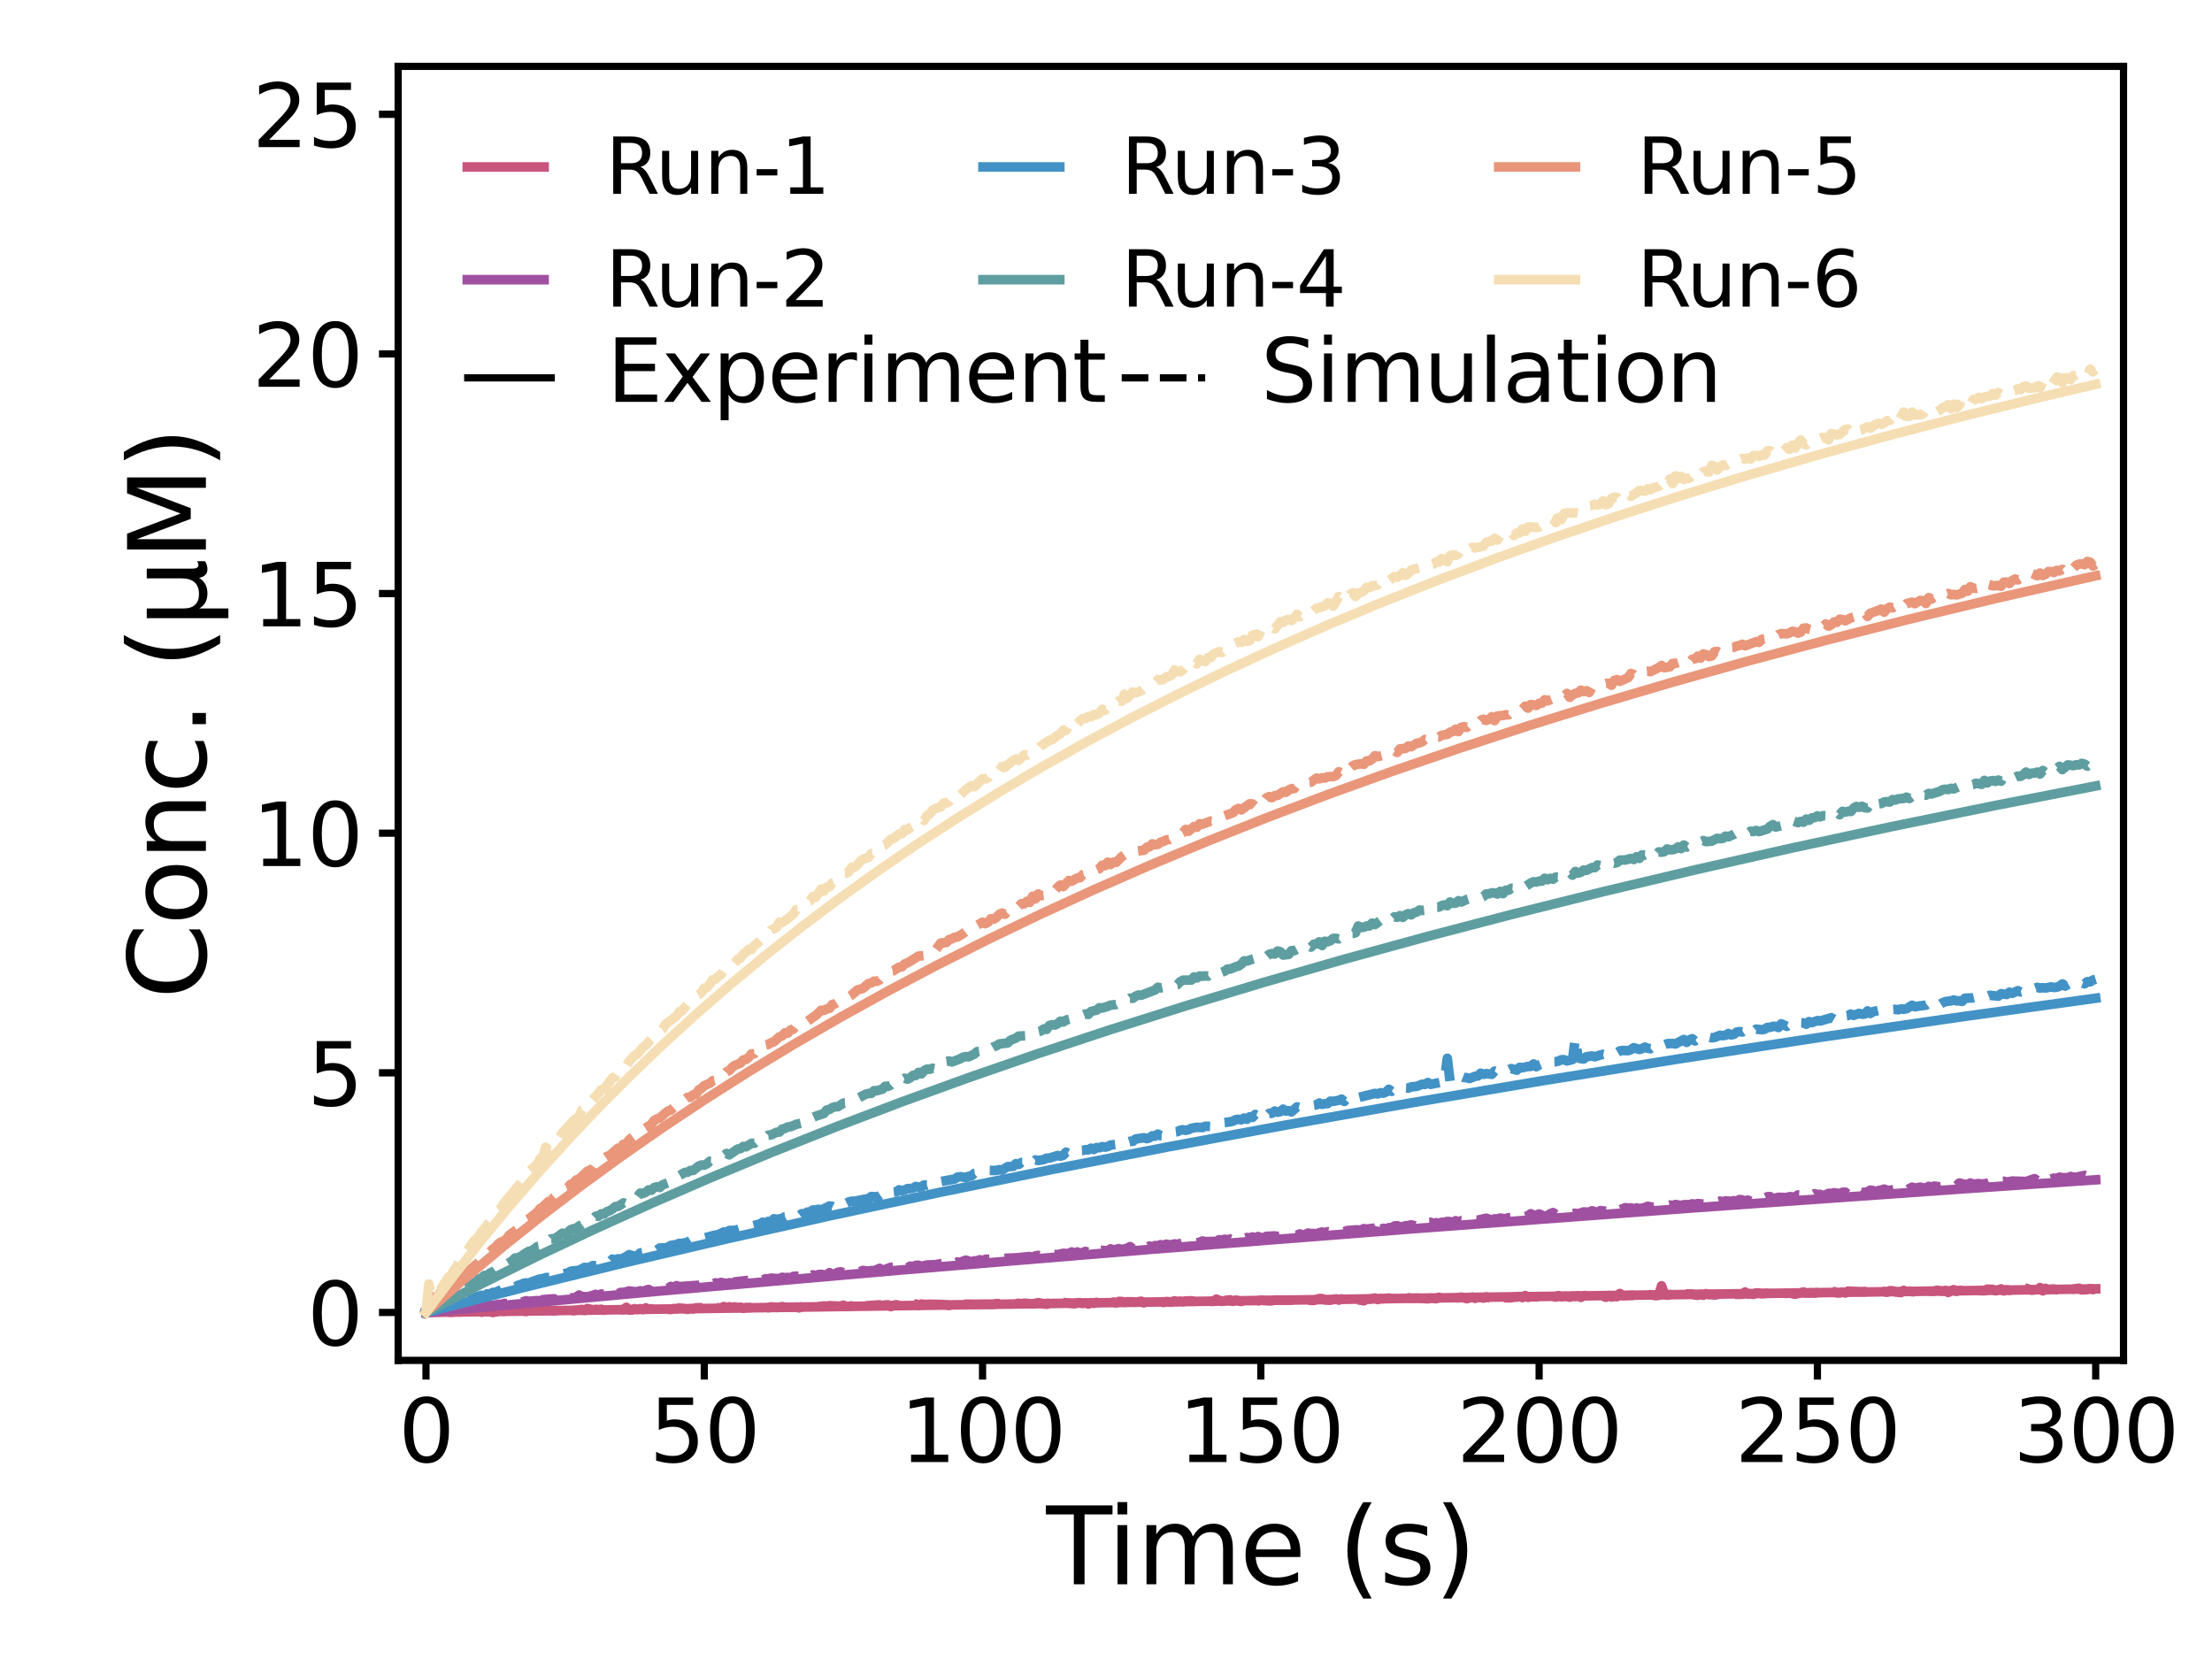 <?xml version="1.0" encoding="utf-8" standalone="no"?>
<!DOCTYPE svg PUBLIC "-//W3C//DTD SVG 1.1//EN"
  "http://www.w3.org/Graphics/SVG/1.1/DTD/svg11.dtd">
<svg xmlns:xlink="http://www.w3.org/1999/xlink" width="460.8pt" height="345.6pt" viewBox="0 0 460.8 345.6" xmlns="http://www.w3.org/2000/svg" version="1.1">
 <defs>
  <style type="text/css">*{stroke-linejoin: round; stroke-linecap: butt}</style>
 </defs>
 <g id="figure_1">
  <g id="patch_1">
   <path d="M 0 345.6 
L 460.8 345.6 
L 460.8 0 
L 0 0 
z
" style="fill: #ffffff"/>
  </g>
  <g id="axes_1">
   <g id="patch_2">
    <path d="M 82.944 283.392 
L 442.368 283.392 
L 442.368 13.824 
L 82.944 13.824 
z
" style="fill: #ffffff"/>
   </g>
   <g id="matplotlib.axis_1">
    <g id="xtick_1">
     <g id="line2d_1">
      <defs>
       <path id="maa38b7c315" d="M 0 0 
L 0 4 
" style="stroke: #000000; stroke-width: 1.5"/>
      </defs>
      <g>
       <use xlink:href="#maa38b7c315" x="88.741" y="283.392" style="stroke: #000000; stroke-width: 1.5"/>
      </g>
     </g>
     <g id="text_1">
      <!-- 0 -->
      <g transform="translate(83.015 304.569)scale(0.18 -0.18)">
       <defs>
        <path id="DejaVuSans-30" d="M 2034 4250 
Q 1547 4250 1301 3770 
Q 1056 3291 1056 2328 
Q 1056 1369 1301 889 
Q 1547 409 2034 409 
Q 2525 409 2770 889 
Q 3016 1369 3016 2328 
Q 3016 3291 2770 3770 
Q 2525 4250 2034 4250 
z
M 2034 4750 
Q 2819 4750 3233 4129 
Q 3647 3509 3647 2328 
Q 3647 1150 3233 529 
Q 2819 -91 2034 -91 
Q 1250 -91 836 529 
Q 422 1150 422 2328 
Q 422 3509 836 4129 
Q 1250 4750 2034 4750 
z
" transform="scale(0.016)"/>
       </defs>
       <use xlink:href="#DejaVuSans-30"/>
      </g>
     </g>
    </g>
    <g id="xtick_2">
     <g id="line2d_2">
      <g>
       <use xlink:href="#maa38b7c315" x="146.713" y="283.392" style="stroke: #000000; stroke-width: 1.5"/>
      </g>
     </g>
     <g id="text_2">
      <!-- 50 -->
      <g transform="translate(135.26 304.569)scale(0.18 -0.18)">
       <defs>
        <path id="DejaVuSans-35" d="M 691 4666 
L 3169 4666 
L 3169 4134 
L 1269 4134 
L 1269 2991 
Q 1406 3038 1543 3061 
Q 1681 3084 1819 3084 
Q 2600 3084 3056 2656 
Q 3513 2228 3513 1497 
Q 3513 744 3044 326 
Q 2575 -91 1722 -91 
Q 1428 -91 1123 -41 
Q 819 9 494 109 
L 494 744 
Q 775 591 1075 516 
Q 1375 441 1709 441 
Q 2250 441 2565 725 
Q 2881 1009 2881 1497 
Q 2881 1984 2565 2268 
Q 2250 2553 1709 2553 
Q 1456 2553 1204 2497 
Q 953 2441 691 2322 
L 691 4666 
z
" transform="scale(0.016)"/>
       </defs>
       <use xlink:href="#DejaVuSans-35"/>
       <use xlink:href="#DejaVuSans-30" x="63.623"/>
      </g>
     </g>
    </g>
    <g id="xtick_3">
     <g id="line2d_3">
      <g>
       <use xlink:href="#maa38b7c315" x="204.684" y="283.392" style="stroke: #000000; stroke-width: 1.5"/>
      </g>
     </g>
     <g id="text_3">
      <!-- 100 -->
      <g transform="translate(187.506 304.569)scale(0.18 -0.18)">
       <defs>
        <path id="DejaVuSans-31" d="M 794 531 
L 1825 531 
L 1825 4091 
L 703 3866 
L 703 4441 
L 1819 4666 
L 2450 4666 
L 2450 531 
L 3481 531 
L 3481 0 
L 794 0 
L 794 531 
z
" transform="scale(0.016)"/>
       </defs>
       <use xlink:href="#DejaVuSans-31"/>
       <use xlink:href="#DejaVuSans-30" x="63.623"/>
       <use xlink:href="#DejaVuSans-30" x="127.246"/>
      </g>
     </g>
    </g>
    <g id="xtick_4">
     <g id="line2d_4">
      <g>
       <use xlink:href="#maa38b7c315" x="262.656" y="283.392" style="stroke: #000000; stroke-width: 1.5"/>
      </g>
     </g>
     <g id="text_4">
      <!-- 150 -->
      <g transform="translate(245.477 304.569)scale(0.18 -0.18)">
       <use xlink:href="#DejaVuSans-31"/>
       <use xlink:href="#DejaVuSans-35" x="63.623"/>
       <use xlink:href="#DejaVuSans-30" x="127.246"/>
      </g>
     </g>
    </g>
    <g id="xtick_5">
     <g id="line2d_5">
      <g>
       <use xlink:href="#maa38b7c315" x="320.628" y="283.392" style="stroke: #000000; stroke-width: 1.5"/>
      </g>
     </g>
     <g id="text_5">
      <!-- 200 -->
      <g transform="translate(303.449 304.569)scale(0.18 -0.18)">
       <defs>
        <path id="DejaVuSans-32" d="M 1228 531 
L 3431 531 
L 3431 0 
L 469 0 
L 469 531 
Q 828 903 1448 1529 
Q 2069 2156 2228 2338 
Q 2531 2678 2651 2914 
Q 2772 3150 2772 3378 
Q 2772 3750 2511 3984 
Q 2250 4219 1831 4219 
Q 1534 4219 1204 4116 
Q 875 4013 500 3803 
L 500 4441 
Q 881 4594 1212 4672 
Q 1544 4750 1819 4750 
Q 2544 4750 2975 4387 
Q 3406 4025 3406 3419 
Q 3406 3131 3298 2873 
Q 3191 2616 2906 2266 
Q 2828 2175 2409 1742 
Q 1991 1309 1228 531 
z
" transform="scale(0.016)"/>
       </defs>
       <use xlink:href="#DejaVuSans-32"/>
       <use xlink:href="#DejaVuSans-30" x="63.623"/>
       <use xlink:href="#DejaVuSans-30" x="127.246"/>
      </g>
     </g>
    </g>
    <g id="xtick_6">
     <g id="line2d_6">
      <g>
       <use xlink:href="#maa38b7c315" x="378.599" y="283.392" style="stroke: #000000; stroke-width: 1.5"/>
      </g>
     </g>
     <g id="text_6">
      <!-- 250 -->
      <g transform="translate(361.42 304.569)scale(0.18 -0.18)">
       <use xlink:href="#DejaVuSans-32"/>
       <use xlink:href="#DejaVuSans-35" x="63.623"/>
       <use xlink:href="#DejaVuSans-30" x="127.246"/>
      </g>
     </g>
    </g>
    <g id="xtick_7">
     <g id="line2d_7">
      <g>
       <use xlink:href="#maa38b7c315" x="436.571" y="283.392" style="stroke: #000000; stroke-width: 1.5"/>
      </g>
     </g>
     <g id="text_7">
      <!-- 300 -->
      <g transform="translate(419.392 304.569)scale(0.18 -0.18)">
       <defs>
        <path id="DejaVuSans-33" d="M 2597 2516 
Q 3050 2419 3304 2112 
Q 3559 1806 3559 1356 
Q 3559 666 3084 287 
Q 2609 -91 1734 -91 
Q 1441 -91 1130 -33 
Q 819 25 488 141 
L 488 750 
Q 750 597 1062 519 
Q 1375 441 1716 441 
Q 2309 441 2620 675 
Q 2931 909 2931 1356 
Q 2931 1769 2642 2001 
Q 2353 2234 1838 2234 
L 1294 2234 
L 1294 2753 
L 1863 2753 
Q 2328 2753 2575 2939 
Q 2822 3125 2822 3475 
Q 2822 3834 2567 4026 
Q 2313 4219 1838 4219 
Q 1578 4219 1281 4162 
Q 984 4106 628 3988 
L 628 4550 
Q 988 4650 1302 4700 
Q 1616 4750 1894 4750 
Q 2613 4750 3031 4423 
Q 3450 4097 3450 3541 
Q 3450 3153 3228 2886 
Q 3006 2619 2597 2516 
z
" transform="scale(0.016)"/>
       </defs>
       <use xlink:href="#DejaVuSans-33"/>
       <use xlink:href="#DejaVuSans-30" x="63.623"/>
       <use xlink:href="#DejaVuSans-30" x="127.246"/>
      </g>
     </g>
    </g>
    <g id="text_8">
     <!-- Time (s) -->
     <g transform="translate(217.932 330.029)scale(0.22 -0.22)">
      <defs>
       <path id="DejaVuSans-54" d="M -19 4666 
L 3928 4666 
L 3928 4134 
L 2272 4134 
L 2272 0 
L 1638 0 
L 1638 4134 
L -19 4134 
L -19 4666 
z
" transform="scale(0.016)"/>
       <path id="DejaVuSans-69" d="M 603 3500 
L 1178 3500 
L 1178 0 
L 603 0 
L 603 3500 
z
M 603 4863 
L 1178 4863 
L 1178 4134 
L 603 4134 
L 603 4863 
z
" transform="scale(0.016)"/>
       <path id="DejaVuSans-6d" d="M 3328 2828 
Q 3544 3216 3844 3400 
Q 4144 3584 4550 3584 
Q 5097 3584 5394 3201 
Q 5691 2819 5691 2113 
L 5691 0 
L 5113 0 
L 5113 2094 
Q 5113 2597 4934 2840 
Q 4756 3084 4391 3084 
Q 3944 3084 3684 2787 
Q 3425 2491 3425 1978 
L 3425 0 
L 2847 0 
L 2847 2094 
Q 2847 2600 2669 2842 
Q 2491 3084 2119 3084 
Q 1678 3084 1418 2786 
Q 1159 2488 1159 1978 
L 1159 0 
L 581 0 
L 581 3500 
L 1159 3500 
L 1159 2956 
Q 1356 3278 1631 3431 
Q 1906 3584 2284 3584 
Q 2666 3584 2933 3390 
Q 3200 3197 3328 2828 
z
" transform="scale(0.016)"/>
       <path id="DejaVuSans-65" d="M 3597 1894 
L 3597 1613 
L 953 1613 
Q 991 1019 1311 708 
Q 1631 397 2203 397 
Q 2534 397 2845 478 
Q 3156 559 3463 722 
L 3463 178 
Q 3153 47 2828 -22 
Q 2503 -91 2169 -91 
Q 1331 -91 842 396 
Q 353 884 353 1716 
Q 353 2575 817 3079 
Q 1281 3584 2069 3584 
Q 2775 3584 3186 3129 
Q 3597 2675 3597 1894 
z
M 3022 2063 
Q 3016 2534 2758 2815 
Q 2500 3097 2075 3097 
Q 1594 3097 1305 2825 
Q 1016 2553 972 2059 
L 3022 2063 
z
" transform="scale(0.016)"/>
       <path id="DejaVuSans-20" transform="scale(0.016)"/>
       <path id="DejaVuSans-28" d="M 1984 4856 
Q 1566 4138 1362 3434 
Q 1159 2731 1159 2009 
Q 1159 1288 1364 580 
Q 1569 -128 1984 -844 
L 1484 -844 
Q 1016 -109 783 600 
Q 550 1309 550 2009 
Q 550 2706 781 3412 
Q 1013 4119 1484 4856 
L 1984 4856 
z
" transform="scale(0.016)"/>
       <path id="DejaVuSans-73" d="M 2834 3397 
L 2834 2853 
Q 2591 2978 2328 3040 
Q 2066 3103 1784 3103 
Q 1356 3103 1142 2972 
Q 928 2841 928 2578 
Q 928 2378 1081 2264 
Q 1234 2150 1697 2047 
L 1894 2003 
Q 2506 1872 2764 1633 
Q 3022 1394 3022 966 
Q 3022 478 2636 193 
Q 2250 -91 1575 -91 
Q 1294 -91 989 -36 
Q 684 19 347 128 
L 347 722 
Q 666 556 975 473 
Q 1284 391 1588 391 
Q 1994 391 2212 530 
Q 2431 669 2431 922 
Q 2431 1156 2273 1281 
Q 2116 1406 1581 1522 
L 1381 1569 
Q 847 1681 609 1914 
Q 372 2147 372 2553 
Q 372 3047 722 3315 
Q 1072 3584 1716 3584 
Q 2034 3584 2315 3537 
Q 2597 3491 2834 3397 
z
" transform="scale(0.016)"/>
       <path id="DejaVuSans-29" d="M 513 4856 
L 1013 4856 
Q 1481 4119 1714 3412 
Q 1947 2706 1947 2009 
Q 1947 1309 1714 600 
Q 1481 -109 1013 -844 
L 513 -844 
Q 928 -128 1133 580 
Q 1338 1288 1338 2009 
Q 1338 2731 1133 3434 
Q 928 4138 513 4856 
z
" transform="scale(0.016)"/>
      </defs>
      <use xlink:href="#DejaVuSans-54"/>
      <use xlink:href="#DejaVuSans-69" x="57.959"/>
      <use xlink:href="#DejaVuSans-6d" x="85.742"/>
      <use xlink:href="#DejaVuSans-65" x="183.154"/>
      <use xlink:href="#DejaVuSans-20" x="244.678"/>
      <use xlink:href="#DejaVuSans-28" x="276.465"/>
      <use xlink:href="#DejaVuSans-73" x="315.479"/>
      <use xlink:href="#DejaVuSans-29" x="367.578"/>
     </g>
    </g>
   </g>
   <g id="matplotlib.axis_2">
    <g id="ytick_1">
     <g id="line2d_8">
      <defs>
       <path id="m1924404784" d="M 0 0 
L -4 0 
" style="stroke: #000000; stroke-width: 1.5"/>
      </defs>
      <g>
       <use xlink:href="#m1924404784" x="82.944" y="273.408" style="stroke: #000000; stroke-width: 1.5"/>
      </g>
     </g>
     <g id="text_9">
      <!-- 0 -->
      <g transform="translate(63.992 280.247)scale(0.18 -0.18)">
       <use xlink:href="#DejaVuSans-30"/>
      </g>
     </g>
    </g>
    <g id="ytick_2">
     <g id="line2d_9">
      <g>
       <use xlink:href="#m1924404784" x="82.944" y="223.488" style="stroke: #000000; stroke-width: 1.5"/>
      </g>
     </g>
     <g id="text_10">
      <!-- 5 -->
      <g transform="translate(63.992 230.327)scale(0.18 -0.18)">
       <use xlink:href="#DejaVuSans-35"/>
      </g>
     </g>
    </g>
    <g id="ytick_3">
     <g id="line2d_10">
      <g>
       <use xlink:href="#m1924404784" x="82.944" y="173.568" style="stroke: #000000; stroke-width: 1.5"/>
      </g>
     </g>
     <g id="text_11">
      <!-- 10 -->
      <g transform="translate(52.539 180.407)scale(0.18 -0.18)">
       <use xlink:href="#DejaVuSans-31"/>
       <use xlink:href="#DejaVuSans-30" x="63.623"/>
      </g>
     </g>
    </g>
    <g id="ytick_4">
     <g id="line2d_11">
      <g>
       <use xlink:href="#m1924404784" x="82.944" y="123.648" style="stroke: #000000; stroke-width: 1.5"/>
      </g>
     </g>
     <g id="text_12">
      <!-- 15 -->
      <g transform="translate(52.539 130.487)scale(0.18 -0.18)">
       <use xlink:href="#DejaVuSans-31"/>
       <use xlink:href="#DejaVuSans-35" x="63.623"/>
      </g>
     </g>
    </g>
    <g id="ytick_5">
     <g id="line2d_12">
      <g>
       <use xlink:href="#m1924404784" x="82.944" y="73.728" style="stroke: #000000; stroke-width: 1.5"/>
      </g>
     </g>
     <g id="text_13">
      <!-- 20 -->
      <g transform="translate(52.539 80.567)scale(0.18 -0.18)">
       <use xlink:href="#DejaVuSans-32"/>
       <use xlink:href="#DejaVuSans-30" x="63.623"/>
      </g>
     </g>
    </g>
    <g id="ytick_6">
     <g id="line2d_13">
      <g>
       <use xlink:href="#m1924404784" x="82.944" y="23.808" style="stroke: #000000; stroke-width: 1.5"/>
      </g>
     </g>
     <g id="text_14">
      <!-- 25 -->
      <g transform="translate(52.539 30.647)scale(0.18 -0.18)">
       <use xlink:href="#DejaVuSans-32"/>
       <use xlink:href="#DejaVuSans-35" x="63.623"/>
      </g>
     </g>
    </g>
    <g id="text_15">
     <!-- Conc. ($\mu$M) -->
     <g transform="translate(42.919 208.118)rotate(-90)scale(0.22 -0.22)">
      <defs>
       <path id="DejaVuSans-43" d="M 4122 4306 
L 4122 3641 
Q 3803 3938 3442 4084 
Q 3081 4231 2675 4231 
Q 1875 4231 1450 3742 
Q 1025 3253 1025 2328 
Q 1025 1406 1450 917 
Q 1875 428 2675 428 
Q 3081 428 3442 575 
Q 3803 722 4122 1019 
L 4122 359 
Q 3791 134 3420 21 
Q 3050 -91 2638 -91 
Q 1578 -91 968 557 
Q 359 1206 359 2328 
Q 359 3453 968 4101 
Q 1578 4750 2638 4750 
Q 3056 4750 3426 4639 
Q 3797 4528 4122 4306 
z
" transform="scale(0.016)"/>
       <path id="DejaVuSans-6f" d="M 1959 3097 
Q 1497 3097 1228 2736 
Q 959 2375 959 1747 
Q 959 1119 1226 758 
Q 1494 397 1959 397 
Q 2419 397 2687 759 
Q 2956 1122 2956 1747 
Q 2956 2369 2687 2733 
Q 2419 3097 1959 3097 
z
M 1959 3584 
Q 2709 3584 3137 3096 
Q 3566 2609 3566 1747 
Q 3566 888 3137 398 
Q 2709 -91 1959 -91 
Q 1206 -91 779 398 
Q 353 888 353 1747 
Q 353 2609 779 3096 
Q 1206 3584 1959 3584 
z
" transform="scale(0.016)"/>
       <path id="DejaVuSans-6e" d="M 3513 2113 
L 3513 0 
L 2938 0 
L 2938 2094 
Q 2938 2591 2744 2837 
Q 2550 3084 2163 3084 
Q 1697 3084 1428 2787 
Q 1159 2491 1159 1978 
L 1159 0 
L 581 0 
L 581 3500 
L 1159 3500 
L 1159 2956 
Q 1366 3272 1645 3428 
Q 1925 3584 2291 3584 
Q 2894 3584 3203 3211 
Q 3513 2838 3513 2113 
z
" transform="scale(0.016)"/>
       <path id="DejaVuSans-63" d="M 3122 3366 
L 3122 2828 
Q 2878 2963 2633 3030 
Q 2388 3097 2138 3097 
Q 1578 3097 1268 2742 
Q 959 2388 959 1747 
Q 959 1106 1268 751 
Q 1578 397 2138 397 
Q 2388 397 2633 464 
Q 2878 531 3122 666 
L 3122 134 
Q 2881 22 2623 -34 
Q 2366 -91 2075 -91 
Q 1284 -91 818 406 
Q 353 903 353 1747 
Q 353 2603 823 3093 
Q 1294 3584 2113 3584 
Q 2378 3584 2631 3529 
Q 2884 3475 3122 3366 
z
" transform="scale(0.016)"/>
       <path id="DejaVuSans-2e" d="M 684 794 
L 1344 794 
L 1344 0 
L 684 0 
L 684 794 
z
" transform="scale(0.016)"/>
       <path id="DejaVuSans-3bc" d="M 544 -1331 
L 544 3500 
L 1119 3500 
L 1119 1325 
Q 1119 872 1334 640 
Q 1550 409 1972 409 
Q 2434 409 2667 671 
Q 2900 934 2900 1459 
L 2900 3500 
L 3475 3500 
L 3475 806 
Q 3475 619 3529 530 
Q 3584 441 3700 441 
Q 3728 441 3778 458 
Q 3828 475 3916 513 
L 3916 50 
Q 3788 -22 3673 -56 
Q 3559 -91 3450 -91 
Q 3234 -91 3106 31 
Q 2978 153 2931 403 
Q 2775 156 2548 32 
Q 2322 -91 2016 -91 
Q 1697 -91 1473 31 
Q 1250 153 1119 397 
L 1119 -1331 
L 544 -1331 
z
" transform="scale(0.016)"/>
       <path id="DejaVuSans-4d" d="M 628 4666 
L 1569 4666 
L 2759 1491 
L 3956 4666 
L 4897 4666 
L 4897 0 
L 4281 0 
L 4281 4097 
L 3078 897 
L 2444 897 
L 1241 4097 
L 1241 0 
L 628 0 
L 628 4666 
z
" transform="scale(0.016)"/>
      </defs>
      <use xlink:href="#DejaVuSans-43" transform="translate(0 0.125)"/>
      <use xlink:href="#DejaVuSans-6f" transform="translate(69.824 0.125)"/>
      <use xlink:href="#DejaVuSans-6e" transform="translate(131.006 0.125)"/>
      <use xlink:href="#DejaVuSans-63" transform="translate(194.385 0.125)"/>
      <use xlink:href="#DejaVuSans-2e" transform="translate(249.365 0.125)"/>
      <use xlink:href="#DejaVuSans-20" transform="translate(281.152 0.125)"/>
      <use xlink:href="#DejaVuSans-28" transform="translate(312.939 0.125)"/>
      <use xlink:href="#DejaVuSans-3bc" transform="translate(351.953 0.125)"/>
      <use xlink:href="#DejaVuSans-4d" transform="translate(415.576 0.125)"/>
      <use xlink:href="#DejaVuSans-29" transform="translate(501.855 0.125)"/>
     </g>
    </g>
   </g>
   <g id="line2d_14">
    <path d="M 88.741 273.408 
L 314.251 270.165 
L 436.571 268.494 
L 436.571 268.494 
" clip-path="url(#pbf09c398b2)" style="fill: none; stroke: #c8557c; stroke-width: 2; stroke-linecap: square"/>
   </g>
   <g id="line2d_15">
    <path d="M 88.741 273.408 
L 89.321 273.214 
L 89.901 273.332 
L 90.48 273.321 
L 91.06 272.96 
L 91.64 273.313 
L 92.799 273.13 
L 93.379 273.31 
L 93.959 273.373 
L 95.118 273.252 
L 95.698 273.317 
L 96.277 272.915 
L 96.857 273.048 
L 97.437 272.88 
L 98.596 273.278 
L 99.176 273.08 
L 99.756 273.013 
L 100.335 273.368 
L 100.915 273.081 
L 101.495 273.289 
L 102.075 273.198 
L 102.654 273.429 
L 104.393 273.047 
L 104.973 273.16 
L 105.553 272.929 
L 107.292 273.252 
L 107.872 272.946 
L 108.452 272.885 
L 109.031 273.115 
L 109.611 273.212 
L 110.191 272.979 
L 110.77 273.104 
L 111.35 272.971 
L 111.93 273.098 
L 114.249 272.949 
L 115.408 273.102 
L 117.147 272.674 
L 117.727 272.977 
L 118.307 272.666 
L 118.886 273.111 
L 121.205 272.769 
L 121.785 272.997 
L 122.365 272.589 
L 123.524 272.86 
L 124.104 272.757 
L 124.684 272.807 
L 125.263 272.736 
L 125.843 272.95 
L 126.423 272.944 
L 127.002 272.791 
L 129.901 272.843 
L 130.481 272.336 
L 131.06 272.899 
L 131.64 272.899 
L 132.22 272.618 
L 132.8 272.789 
L 133.379 272.618 
L 133.959 272.807 
L 134.539 272.447 
L 135.118 272.721 
L 135.698 272.643 
L 136.278 272.891 
L 137.437 272.644 
L 139.756 272.796 
L 140.336 272.608 
L 140.916 272.655 
L 141.495 272.466 
L 142.655 272.623 
L 143.234 272.77 
L 143.814 272.604 
L 144.394 272.678 
L 144.974 272.444 
L 147.292 272.393 
L 147.872 272.318 
L 148.452 272.546 
L 149.611 272.417 
L 150.191 272.498 
L 150.771 272.181 
L 151.351 272.4 
L 151.93 272.215 
L 152.51 272.387 
L 153.09 272.248 
L 153.669 272.409 
L 154.249 272.309 
L 154.829 272.546 
L 155.409 272.397 
L 156.568 272.395 
L 159.467 272.311 
L 160.046 272.419 
L 160.626 272.237 
L 161.785 272.37 
L 162.365 272.335 
L 162.945 272.181 
L 163.525 272.338 
L 164.684 272.332 
L 165.843 272.295 
L 166.423 272.45 
L 167.003 272.226 
L 169.322 272.085 
L 169.901 272.049 
L 170.481 272.198 
L 171.641 272.062 
L 172.22 272.114 
L 172.8 272.001 
L 175.119 272.114 
L 175.699 271.902 
L 176.278 272.187 
L 177.438 272.041 
L 178.017 272.177 
L 178.597 271.983 
L 179.177 272.326 
L 179.757 271.927 
L 180.336 272.02 
L 183.235 271.831 
L 183.815 272.021 
L 184.394 271.853 
L 184.974 271.824 
L 185.554 272.186 
L 186.133 271.896 
L 186.713 271.81 
L 187.293 271.931 
L 187.873 271.808 
L 188.452 271.933 
L 189.032 271.79 
L 189.612 271.914 
L 190.771 271.651 
L 191.351 271.958 
L 191.931 271.652 
L 192.51 271.738 
L 193.67 271.696 
L 195.989 271.747 
L 197.148 271.834 
L 197.728 271.965 
L 198.887 271.608 
L 199.467 271.91 
L 200.626 271.852 
L 201.206 271.683 
L 207.003 271.703 
L 207.583 271.565 
L 209.322 271.611 
L 209.902 271.799 
L 211.061 271.479 
L 211.641 271.555 
L 212.221 271.503 
L 212.8 271.62 
L 213.38 271.475 
L 215.119 271.624 
L 216.279 271.367 
L 218.018 271.716 
L 218.598 271.426 
L 219.177 271.276 
L 219.757 271.807 
L 220.337 271.725 
L 220.916 271.259 
L 223.815 271.596 
L 224.395 271.393 
L 224.974 271.363 
L 225.554 271.543 
L 226.134 271.412 
L 226.714 271.655 
L 227.293 271.369 
L 227.873 271.518 
L 228.453 271.29 
L 229.612 271.37 
L 230.192 271.259 
L 230.772 271.315 
L 231.351 271.498 
L 231.931 271.253 
L 232.511 271.409 
L 233.09 271.107 
L 233.67 271.11 
L 234.25 271.307 
L 234.83 271.178 
L 235.989 271.195 
L 236.569 271.271 
L 237.728 271.063 
L 238.308 271.41 
L 238.888 271.084 
L 239.467 271.105 
L 240.047 271.242 
L 240.627 271.008 
L 241.207 271.267 
L 241.786 271.081 
L 242.366 271.333 
L 242.946 271.143 
L 244.105 271.269 
L 244.685 270.99 
L 245.265 271.166 
L 245.844 271.062 
L 246.424 271.179 
L 247.004 271.033 
L 248.163 270.98 
L 248.743 271.102 
L 249.323 270.875 
L 249.902 271.081 
L 250.482 270.789 
L 251.062 270.803 
L 251.641 271.072 
L 252.801 271.115 
L 253.381 270.637 
L 254.54 271.101 
L 255.699 270.828 
L 256.279 270.774 
L 256.859 271.089 
L 257.439 270.842 
L 258.598 271.114 
L 259.178 270.925 
L 259.757 271.018 
L 261.497 270.866 
L 262.076 270.984 
L 262.656 270.826 
L 264.395 270.998 
L 264.975 270.968 
L 265.555 270.822 
L 270.772 270.835 
L 272.511 270.748 
L 273.091 270.91 
L 273.671 270.905 
L 274.83 270.507 
L 275.41 270.52 
L 275.989 270.797 
L 277.149 270.863 
L 278.308 270.582 
L 278.888 270.843 
L 279.468 270.586 
L 281.207 270.812 
L 282.366 270.671 
L 284.105 270.978 
L 284.685 270.629 
L 285.265 270.656 
L 286.424 270.41 
L 287.004 270.711 
L 287.584 270.511 
L 288.164 270.559 
L 289.323 270.401 
L 290.482 270.695 
L 291.062 270.498 
L 291.642 270.575 
L 292.222 270.524 
L 292.801 270.307 
L 294.54 270.464 
L 295.12 270.405 
L 297.439 270.572 
L 298.019 270.427 
L 299.178 270.55 
L 299.758 270.246 
L 300.338 270.547 
L 300.917 270.195 
L 301.497 270.362 
L 303.816 270.371 
L 304.396 270.209 
L 305.555 270.54 
L 306.714 270.218 
L 307.294 270.47 
L 307.874 270.268 
L 308.454 270.289 
L 309.033 270.424 
L 309.613 270.169 
L 310.772 270.518 
L 311.352 270.597 
L 311.932 270.141 
L 312.512 270.258 
L 313.091 270.215 
L 313.671 270.359 
L 314.83 270.36 
L 315.41 270.195 
L 315.99 270.215 
L 316.57 270.077 
L 317.149 270.309 
L 317.729 269.889 
L 318.309 270.266 
L 318.888 270.132 
L 321.207 270.184 
L 321.787 269.99 
L 322.946 270.247 
L 323.526 270.063 
L 324.106 270.196 
L 324.686 269.894 
L 325.265 270.155 
L 325.845 270.051 
L 326.425 270.066 
L 327.004 270.226 
L 327.584 269.999 
L 328.164 270.103 
L 328.744 269.931 
L 329.323 270.262 
L 329.903 269.944 
L 331.063 269.775 
L 332.222 269.949 
L 332.802 269.79 
L 333.381 270.013 
L 333.961 270.033 
L 334.541 270.233 
L 335.121 269.864 
L 335.7 270.186 
L 336.28 270.06 
L 336.86 270.114 
L 337.439 269.462 
L 338.019 269.932 
L 339.758 269.863 
L 341.497 269.748 
L 342.077 269.516 
L 342.657 269.557 
L 343.237 269.79 
L 343.816 269.708 
L 344.976 269.918 
L 345.555 269.827 
L 346.135 267.85 
L 346.715 269.553 
L 347.295 269.807 
L 347.874 269.67 
L 348.454 269.831 
L 349.613 269.58 
L 350.193 269.802 
L 350.773 269.544 
L 352.512 269.569 
L 353.092 269.773 
L 353.671 269.833 
L 354.251 269.621 
L 354.831 269.821 
L 355.411 269.493 
L 355.99 269.711 
L 356.57 269.691 
L 357.15 269.784 
L 358.309 269.589 
L 358.889 269.288 
L 360.048 269.659 
L 362.947 269.622 
L 363.527 269.148 
L 364.106 269.568 
L 364.686 269.54 
L 365.266 269.651 
L 365.845 269.337 
L 366.425 269.363 
L 367.005 269.512 
L 368.164 269.406 
L 368.744 269.443 
L 369.324 269.329 
L 371.063 269.418 
L 372.222 269.432 
L 372.802 269.383 
L 373.961 269.625 
L 375.701 269.149 
L 376.28 269.38 
L 377.44 269.32 
L 378.02 269.384 
L 379.179 269.1 
L 379.759 269.282 
L 380.338 269.137 
L 381.498 269.119 
L 382.078 269.058 
L 382.657 269.338 
L 383.237 269.343 
L 383.817 269.152 
L 384.396 269.358 
L 384.976 268.966 
L 387.875 269.094 
L 388.454 269.032 
L 389.034 269.241 
L 389.614 269.063 
L 390.194 269.125 
L 390.773 269.027 
L 391.353 269.123 
L 391.933 269.546 
L 392.512 269.042 
L 393.092 269.191 
L 393.672 268.877 
L 394.252 268.909 
L 394.831 269.135 
L 395.991 269.274 
L 396.57 268.811 
L 397.15 269.049 
L 397.73 268.971 
L 398.31 269.088 
L 399.469 269.086 
L 400.049 269.274 
L 400.628 268.922 
L 402.368 268.993 
L 402.947 268.955 
L 403.527 268.785 
L 404.686 268.997 
L 405.266 268.829 
L 405.846 269.248 
L 407.005 268.66 
L 407.585 269.011 
L 408.165 268.828 
L 409.904 268.741 
L 410.484 269.069 
L 411.063 268.805 
L 413.382 268.9 
L 413.962 268.552 
L 415.121 268.6 
L 415.701 268.894 
L 416.86 268.505 
L 417.44 268.912 
L 418.02 268.673 
L 418.6 268.813 
L 419.179 268.657 
L 419.759 268.773 
L 420.339 268.584 
L 420.919 268.642 
L 421.498 268.391 
L 422.078 268.369 
L 423.237 268.774 
L 424.397 268.623 
L 424.977 268.226 
L 425.556 268.907 
L 426.136 268.389 
L 426.716 268.675 
L 427.295 268.544 
L 427.875 268.534 
L 428.455 268.678 
L 429.035 268.61 
L 429.614 268.691 
L 430.194 268.599 
L 430.774 268.348 
L 431.353 268.501 
L 431.933 268.537 
L 433.093 268.36 
L 433.672 268.708 
L 434.832 268.637 
L 435.411 268.431 
L 435.991 268.645 
L 436.571 268.395 
L 436.571 268.395 
" clip-path="url(#pbf09c398b2)" style="fill: none; stroke-dasharray: 7.4,3.2; stroke-dashoffset: 0; stroke: #c8557c; stroke-width: 2"/>
   </g>
   <g id="line2d_16">
    <path d="M 88.741 273.408 
L 136.858 268.996 
L 187.293 264.599 
L 240.047 260.232 
L 294.54 255.952 
L 351.932 251.677 
L 409.324 247.625 
L 436.571 245.773 
L 436.571 245.773 
" clip-path="url(#pbf09c398b2)" style="fill: none; stroke: #a050a0; stroke-width: 2; stroke-linecap: square"/>
   </g>
   <g id="line2d_17">
    <path d="M 88.741 273.408 
L 89.321 272.702 
L 89.901 273.246 
L 90.48 272.832 
L 91.06 272.797 
L 92.219 272.982 
L 93.379 272.587 
L 93.959 272.543 
L 95.118 272.689 
L 95.698 272.595 
L 96.277 272.314 
L 96.857 272.504 
L 97.437 272.53 
L 98.596 272.289 
L 99.176 272.317 
L 99.756 272.113 
L 100.335 272.237 
L 101.495 272.11 
L 102.075 271.795 
L 102.654 271.982 
L 103.814 271.708 
L 104.393 271.756 
L 104.973 271.544 
L 106.712 271.577 
L 107.292 271.257 
L 107.872 271.575 
L 108.452 271.236 
L 109.031 271.169 
L 109.611 270.96 
L 110.191 271.086 
L 111.93 270.934 
L 112.51 271.038 
L 113.089 270.736 
L 115.408 270.563 
L 115.988 270.836 
L 116.568 270.52 
L 117.147 270.392 
L 117.727 270.595 
L 118.307 270.277 
L 119.466 270.384 
L 120.046 270.206 
L 120.626 269.781 
L 121.205 270.094 
L 122.365 270.147 
L 123.524 269.839 
L 124.104 269.637 
L 124.684 269.848 
L 125.263 269.57 
L 125.843 269.626 
L 126.423 269.558 
L 127.002 269.773 
L 127.582 269.339 
L 128.742 269.481 
L 129.321 269.231 
L 129.901 269.241 
L 131.06 268.93 
L 132.22 269.077 
L 132.8 269.052 
L 133.379 268.9 
L 133.959 268.977 
L 135.118 268.612 
L 135.698 268.995 
L 136.278 268.513 
L 136.858 268.559 
L 137.437 268.345 
L 138.017 268.427 
L 138.597 268.319 
L 139.176 268.353 
L 139.756 267.981 
L 140.336 268.285 
L 140.916 267.825 
L 141.495 268.026 
L 145.553 267.742 
L 147.292 267.393 
L 147.872 267.693 
L 148.452 267.591 
L 149.032 267.24 
L 149.611 267.328 
L 150.191 267.156 
L 151.351 267.386 
L 151.93 267.211 
L 152.51 267.451 
L 153.09 267.046 
L 157.148 266.575 
L 157.727 266.792 
L 158.887 266.704 
L 159.467 266.382 
L 160.046 266.408 
L 160.626 266.262 
L 162.365 266.364 
L 162.945 266.082 
L 163.525 266.167 
L 164.104 266.115 
L 164.684 266.188 
L 165.264 265.892 
L 165.843 265.836 
L 167.003 266.113 
L 167.583 265.747 
L 168.162 265.692 
L 168.742 265.855 
L 169.322 265.569 
L 169.901 265.766 
L 170.481 265.515 
L 171.061 265.468 
L 172.22 265.641 
L 172.8 265.116 
L 173.38 265.433 
L 173.959 265.414 
L 174.539 265.035 
L 175.119 264.94 
L 175.699 265.121 
L 177.438 264.766 
L 178.017 264.527 
L 179.177 264.931 
L 179.757 264.657 
L 180.916 264.816 
L 181.496 264.673 
L 182.075 264.734 
L 183.235 264.22 
L 183.815 264.65 
L 185.554 264.009 
L 186.133 263.972 
L 186.713 264.1 
L 187.293 264.113 
L 187.873 263.838 
L 189.032 264.12 
L 189.612 263.757 
L 190.191 263.875 
L 190.771 263.604 
L 191.351 263.572 
L 191.931 263.808 
L 193.09 263.528 
L 194.829 263.453 
L 196.568 263.14 
L 197.148 263.288 
L 197.728 262.854 
L 198.887 263.127 
L 199.467 262.89 
L 200.047 263.048 
L 200.626 262.703 
L 201.206 262.514 
L 202.366 262.866 
L 202.945 262.658 
L 203.525 262.674 
L 204.105 262.431 
L 204.684 262.736 
L 205.264 262.338 
L 208.163 262.247 
L 209.322 262.128 
L 211.641 262.033 
L 214.54 261.761 
L 215.119 261.968 
L 215.699 261.626 
L 216.279 261.522 
L 216.858 261.639 
L 217.438 261.43 
L 219.757 261.328 
L 220.337 261.356 
L 221.496 261.095 
L 222.656 261.14 
L 223.235 260.803 
L 223.815 261.168 
L 224.395 260.796 
L 224.974 261.128 
L 226.134 260.687 
L 226.714 260.902 
L 227.293 260.435 
L 227.873 260.749 
L 228.453 260.715 
L 229.612 260.467 
L 230.772 260.586 
L 231.351 260.155 
L 231.931 260.401 
L 233.09 260.119 
L 233.67 260.295 
L 234.83 260.032 
L 235.409 259.693 
L 235.989 260.137 
L 236.569 259.733 
L 237.148 259.852 
L 237.728 259.676 
L 238.888 259.93 
L 239.467 259.565 
L 240.047 259.762 
L 240.627 259.484 
L 241.207 259.521 
L 241.786 259.284 
L 242.366 259.562 
L 242.946 259.184 
L 243.525 259.306 
L 244.105 259.29 
L 244.685 259.129 
L 245.265 259.241 
L 246.424 258.852 
L 247.004 258.647 
L 247.583 258.924 
L 248.163 258.687 
L 249.323 258.902 
L 249.902 258.78 
L 250.482 258.522 
L 251.062 258.651 
L 253.381 258.603 
L 253.96 258.263 
L 254.54 258.326 
L 255.12 258.155 
L 255.699 258.281 
L 256.279 258.102 
L 256.859 258.298 
L 257.439 258.02 
L 258.018 258.109 
L 259.178 257.973 
L 259.757 257.8 
L 260.337 257.875 
L 260.917 257.676 
L 261.497 257.891 
L 262.076 257.597 
L 262.656 257.797 
L 263.236 257.868 
L 263.815 257.55 
L 265.555 257.471 
L 266.134 257.567 
L 268.453 257.082 
L 269.033 257.281 
L 269.613 257.145 
L 270.192 257.346 
L 270.772 257.047 
L 271.352 257.248 
L 271.931 257.178 
L 272.511 256.868 
L 273.091 256.982 
L 273.671 256.953 
L 274.25 257.069 
L 274.83 256.796 
L 275.41 256.655 
L 275.989 256.804 
L 276.569 256.589 
L 277.149 256.692 
L 278.308 256.355 
L 278.888 256.647 
L 279.468 256.305 
L 280.047 256.581 
L 280.627 256.346 
L 281.787 256.27 
L 282.366 256.203 
L 283.526 256.235 
L 284.105 255.95 
L 284.685 256.048 
L 285.845 255.892 
L 286.424 255.836 
L 287.004 254.343 
L 287.584 256.116 
L 288.164 255.879 
L 288.743 255.948 
L 289.323 255.753 
L 289.903 255.766 
L 290.482 255.401 
L 291.062 255.338 
L 291.642 255.573 
L 292.222 255.541 
L 292.801 255.333 
L 293.381 255.336 
L 293.961 255.155 
L 295.12 255.453 
L 295.7 255.08 
L 296.28 255.058 
L 296.859 255.152 
L 297.439 254.656 
L 298.019 254.627 
L 298.598 254.922 
L 299.178 254.708 
L 299.758 254.84 
L 300.338 254.62 
L 300.917 254.606 
L 301.497 254.449 
L 302.077 254.485 
L 302.656 254.919 
L 303.236 254.303 
L 303.816 254.584 
L 304.396 254.302 
L 304.975 254.355 
L 305.555 254.128 
L 306.135 254.081 
L 306.714 253.905 
L 307.294 254.12 
L 307.874 254.175 
L 309.613 253.783 
L 310.772 254.161 
L 311.352 253.912 
L 311.932 253.93 
L 312.512 253.749 
L 313.671 253.887 
L 314.251 253.671 
L 314.83 253.602 
L 315.41 253.68 
L 315.99 253.582 
L 316.57 253.642 
L 317.149 253.326 
L 317.729 253.441 
L 318.309 253.258 
L 318.888 252.844 
L 319.468 253.14 
L 320.048 253.126 
L 320.628 252.9 
L 321.787 253.383 
L 322.367 253.234 
L 322.946 252.84 
L 323.526 252.609 
L 324.106 252.994 
L 324.686 252.74 
L 325.265 252.693 
L 325.845 252.881 
L 328.164 252.755 
L 328.744 252.855 
L 329.903 252.473 
L 331.063 252.525 
L 331.642 252.228 
L 332.802 252.594 
L 333.381 252.188 
L 334.541 252.334 
L 335.121 251.951 
L 335.7 252.299 
L 336.28 252.057 
L 336.86 251.959 
L 337.439 252.049 
L 338.599 251.582 
L 339.179 251.682 
L 339.758 251.624 
L 340.338 251.857 
L 340.918 251.631 
L 341.497 251.767 
L 342.657 251.573 
L 343.237 251.292 
L 344.396 251.499 
L 344.976 251.304 
L 346.135 251.398 
L 346.715 251.16 
L 347.295 251.171 
L 347.874 251.027 
L 348.454 251.176 
L 349.034 250.924 
L 350.193 251.122 
L 350.773 250.963 
L 351.932 250.951 
L 352.512 250.781 
L 353.092 250.89 
L 353.671 250.73 
L 354.831 250.832 
L 355.411 250.482 
L 357.15 250.62 
L 357.729 250.353 
L 358.309 250.21 
L 358.889 250.367 
L 359.469 250.162 
L 360.628 250.266 
L 361.208 250.131 
L 361.787 250.393 
L 362.367 249.887 
L 362.947 249.968 
L 363.527 250.211 
L 364.106 250.008 
L 364.686 250.268 
L 365.266 249.667 
L 365.845 249.828 
L 366.425 249.774 
L 367.005 249.521 
L 367.585 249.562 
L 368.164 249.31 
L 368.744 249.279 
L 369.324 249.734 
L 370.483 249.421 
L 372.222 249.469 
L 372.802 249.289 
L 373.961 249.391 
L 374.541 248.933 
L 376.86 249.095 
L 377.44 249.005 
L 378.02 248.676 
L 378.599 248.854 
L 379.179 248.812 
L 379.759 249.151 
L 380.918 248.606 
L 381.498 248.634 
L 382.078 248.466 
L 383.237 248.671 
L 383.817 248.383 
L 384.396 248.336 
L 384.976 248.882 
L 385.556 248.31 
L 386.136 248.269 
L 386.715 248.497 
L 387.295 248.202 
L 387.875 248.427 
L 389.034 248.31 
L 389.614 247.919 
L 390.194 248.021 
L 390.773 248.386 
L 391.353 247.988 
L 391.933 247.918 
L 392.512 247.709 
L 393.092 247.985 
L 393.672 247.967 
L 395.411 247.646 
L 395.991 247.982 
L 396.57 247.803 
L 397.15 247.954 
L 398.31 247.308 
L 398.889 247.504 
L 400.049 247.305 
L 401.208 247.574 
L 401.788 247.136 
L 402.368 247.302 
L 402.947 247.083 
L 404.107 247.257 
L 404.686 247.029 
L 405.266 247.041 
L 405.846 247.165 
L 406.426 246.868 
L 407.005 246.731 
L 407.585 246.976 
L 408.165 246.439 
L 409.324 246.733 
L 409.904 246.697 
L 410.484 246.439 
L 411.063 246.794 
L 411.643 246.608 
L 412.223 246.552 
L 412.802 246.667 
L 413.962 246.513 
L 414.542 246.284 
L 415.121 246.639 
L 415.701 246.218 
L 416.281 246.312 
L 416.86 246.115 
L 417.44 246.08 
L 418.02 246.249 
L 419.179 246.036 
L 422.078 246.132 
L 423.817 245.53 
L 424.397 245.906 
L 424.977 245.399 
L 426.136 245.929 
L 427.875 245.433 
L 428.455 245.476 
L 429.035 245.218 
L 429.614 245.325 
L 430.774 245.344 
L 431.353 245.078 
L 431.933 245.225 
L 432.513 245.242 
L 434.252 244.85 
L 434.832 245.043 
L 436.571 244.796 
L 436.571 244.796 
" clip-path="url(#pbf09c398b2)" style="fill: none; stroke-dasharray: 7.4,3.2; stroke-dashoffset: 0; stroke: #a050a0; stroke-width: 2"/>
   </g>
   <g id="line2d_18">
    <path d="M 88.741 273.408 
L 109.031 268.213 
L 129.901 263.103 
L 151.351 258.086 
L 173.38 253.166 
L 195.989 248.343 
L 219.177 243.615 
L 242.946 238.992 
L 267.873 234.364 
L 293.961 229.75 
L 321.207 225.159 
L 349.613 220.604 
L 379.179 216.093 
L 409.324 211.718 
L 436.571 207.944 
L 436.571 207.944 
" clip-path="url(#pbf09c398b2)" style="fill: none; stroke: #4292c6; stroke-width: 2; stroke-linecap: square"/>
   </g>
   <g id="line2d_19">
    <path d="M 88.741 273.408 
L 89.321 272.254 
L 89.901 272.91 
L 91.06 272.497 
L 91.64 272.057 
L 92.219 272.348 
L 92.799 271.919 
L 93.379 271.765 
L 93.959 271.987 
L 94.538 271.613 
L 95.118 271.373 
L 95.698 271.408 
L 96.277 271.302 
L 96.857 270.93 
L 100.335 269.831 
L 100.915 269.921 
L 101.495 269.528 
L 102.075 269.548 
L 102.654 269.234 
L 103.234 269.202 
L 104.973 268.458 
L 105.553 268.546 
L 106.133 268.396 
L 106.712 268.11 
L 107.292 268.198 
L 107.872 267.755 
L 108.452 267.634 
L 109.031 267.344 
L 109.611 267.243 
L 110.191 267.381 
L 110.77 267.018 
L 112.51 266.427 
L 113.089 266.383 
L 113.669 266.146 
L 114.828 266.088 
L 115.408 265.819 
L 115.988 265.893 
L 116.568 265.515 
L 118.307 265.173 
L 118.886 264.82 
L 120.626 264.619 
L 121.785 264.015 
L 122.365 264.095 
L 122.944 263.96 
L 123.524 263.632 
L 124.104 263.707 
L 124.684 263.259 
L 125.843 263.296 
L 126.423 262.816 
L 127.002 262.855 
L 127.582 262.293 
L 128.162 262.599 
L 128.742 262.225 
L 129.321 262.309 
L 130.481 261.774 
L 131.06 261.371 
L 132.22 261.711 
L 132.8 261.557 
L 133.379 261.008 
L 134.539 260.847 
L 135.118 260.799 
L 135.698 260.499 
L 136.278 260.341 
L 136.858 260.403 
L 137.437 259.986 
L 138.597 259.946 
L 139.176 259.794 
L 139.756 259.441 
L 140.916 259.27 
L 141.495 259.012 
L 142.075 259.019 
L 143.234 258.771 
L 143.814 258.417 
L 144.974 258.089 
L 145.553 258.177 
L 146.713 257.88 
L 149.032 257.276 
L 149.611 257.203 
L 150.771 256.631 
L 151.351 256.749 
L 151.93 256.325 
L 153.09 256.323 
L 155.988 255.39 
L 156.568 255.426 
L 158.307 254.969 
L 158.887 254.603 
L 159.467 254.829 
L 160.046 254.433 
L 160.626 254.653 
L 161.206 253.9 
L 161.785 254.016 
L 162.945 253.808 
L 163.525 253.479 
L 165.264 253.212 
L 165.843 253.409 
L 166.423 253.296 
L 167.003 252.839 
L 167.583 252.872 
L 168.162 252.51 
L 168.742 252.449 
L 169.322 252.068 
L 169.901 252.055 
L 170.481 251.916 
L 171.061 252.053 
L 172.22 251.532 
L 172.8 251.232 
L 173.38 251.315 
L 173.959 251.593 
L 175.119 250.826 
L 176.278 250.654 
L 176.858 250.366 
L 177.438 250.227 
L 178.017 250.245 
L 180.336 249.776 
L 180.916 249.711 
L 181.496 249.254 
L 182.655 249.336 
L 183.235 249.104 
L 183.815 248.705 
L 184.394 248.829 
L 184.974 248.621 
L 185.554 248.884 
L 186.133 248.346 
L 186.713 248.29 
L 187.293 247.856 
L 187.873 248.028 
L 188.452 247.899 
L 189.032 247.612 
L 189.612 247.615 
L 190.191 247.501 
L 190.771 247.16 
L 191.351 247.286 
L 191.931 247.249 
L 192.51 246.857 
L 193.09 246.868 
L 193.67 246.668 
L 194.249 246.662 
L 194.829 246.472 
L 195.409 246.076 
L 195.989 246.124 
L 198.887 245.613 
L 199.467 245.21 
L 200.047 245.132 
L 201.206 245.289 
L 201.786 245.05 
L 202.366 244.969 
L 202.945 244.453 
L 205.264 244.127 
L 205.844 243.81 
L 207.003 243.826 
L 207.583 243.813 
L 208.163 243.656 
L 208.742 243.754 
L 209.902 243.044 
L 211.061 242.978 
L 211.641 242.409 
L 212.221 242.579 
L 212.8 242.149 
L 213.38 242.148 
L 213.96 242.484 
L 214.54 242.016 
L 215.119 242.192 
L 215.699 241.63 
L 216.279 241.751 
L 217.438 241.557 
L 218.018 241.272 
L 218.598 241.251 
L 220.337 240.718 
L 220.916 240.849 
L 221.496 240.671 
L 222.076 240.017 
L 222.656 240.307 
L 223.235 239.994 
L 223.815 240.252 
L 224.974 239.679 
L 225.554 239.659 
L 226.134 239.497 
L 226.714 239.547 
L 227.293 239.188 
L 227.873 239.465 
L 228.453 239.051 
L 229.032 239.101 
L 229.612 238.869 
L 230.192 238.962 
L 230.772 238.844 
L 231.351 238.533 
L 233.09 238.32 
L 233.67 237.747 
L 234.25 237.938 
L 234.83 237.932 
L 235.409 237.75 
L 235.989 237.762 
L 236.569 237.275 
L 238.308 237.011 
L 238.888 237.203 
L 239.467 237.024 
L 240.047 236.6 
L 240.627 236.678 
L 241.207 236.254 
L 241.786 236.585 
L 242.946 236.616 
L 243.525 236.107 
L 244.105 235.884 
L 245.265 235.75 
L 245.844 235.454 
L 246.424 235.348 
L 247.004 235.473 
L 247.583 235.341 
L 248.163 235.046 
L 249.323 234.835 
L 250.482 234.896 
L 251.062 234.625 
L 252.221 234.671 
L 252.801 234.417 
L 253.381 234.313 
L 253.96 233.93 
L 255.12 233.846 
L 256.279 233.688 
L 256.859 233.546 
L 257.439 233.241 
L 258.018 233.176 
L 258.598 233.277 
L 259.178 232.911 
L 259.757 233.163 
L 260.337 232.664 
L 260.917 232.773 
L 261.497 232.159 
L 262.076 232.401 
L 262.656 232.417 
L 263.236 231.876 
L 263.815 232.509 
L 264.395 231.937 
L 264.975 231.907 
L 265.555 231.453 
L 266.134 231.703 
L 266.714 231.569 
L 267.294 231.054 
L 267.873 231.465 
L 268.453 231.374 
L 269.033 231.617 
L 270.192 230.585 
L 270.772 230.731 
L 271.352 230.685 
L 271.931 230.476 
L 274.25 230.158 
L 274.83 229.778 
L 275.41 230.056 
L 275.989 229.923 
L 276.569 229.907 
L 277.149 229.389 
L 277.729 229.434 
L 278.888 229.214 
L 279.468 228.973 
L 280.047 229.453 
L 280.627 228.799 
L 281.207 228.513 
L 281.787 228.784 
L 282.366 228.507 
L 282.946 228.643 
L 286.424 227.78 
L 287.004 227.889 
L 287.584 227.64 
L 288.164 227.729 
L 288.743 227.488 
L 289.323 226.916 
L 289.903 227.339 
L 290.482 226.87 
L 291.062 227.133 
L 292.801 226.639 
L 293.381 226.671 
L 293.961 226.424 
L 295.12 226.311 
L 296.28 225.862 
L 296.859 225.9 
L 297.439 225.511 
L 298.019 225.884 
L 300.338 225.433 
L 300.917 225.163 
L 301.497 220.46 
L 302.077 225.294 
L 302.656 225.245 
L 303.236 224.848 
L 303.816 224.875 
L 304.396 224.239 
L 304.975 224.469 
L 305.555 224.506 
L 306.135 224.671 
L 307.294 224.216 
L 307.874 224.137 
L 308.454 223.562 
L 309.033 223.807 
L 309.613 223.655 
L 310.772 223.804 
L 311.352 223.131 
L 311.932 223.364 
L 313.091 223.116 
L 313.671 222.887 
L 314.251 222.907 
L 314.83 222.605 
L 315.99 222.934 
L 316.57 222.347 
L 317.149 222.429 
L 318.309 222.159 
L 318.888 222.157 
L 319.468 221.638 
L 320.048 222.214 
L 320.628 221.833 
L 321.207 221.591 
L 321.787 221.938 
L 322.367 221.581 
L 323.526 221.185 
L 324.106 221.172 
L 324.686 221.027 
L 325.265 220.767 
L 325.845 220.759 
L 326.425 221.016 
L 327.584 220.72 
L 328.164 216.324 
L 328.744 220.332 
L 329.323 220.543 
L 329.903 220.604 
L 330.483 220.143 
L 331.642 219.975 
L 332.222 220.143 
L 333.381 219.775 
L 333.961 219.632 
L 334.541 219.761 
L 335.121 219.249 
L 336.28 219.312 
L 336.86 219.27 
L 337.439 218.923 
L 338.019 218.832 
L 339.179 218.865 
L 339.758 218.661 
L 340.338 218.252 
L 341.497 218.63 
L 342.077 218.441 
L 342.657 218.133 
L 343.237 218.379 
L 343.816 218.463 
L 344.396 218.013 
L 344.976 217.717 
L 345.555 217.793 
L 346.135 217.598 
L 346.715 217.638 
L 347.295 217.423 
L 348.454 217.368 
L 349.034 217.48 
L 350.773 216.549 
L 351.353 217.148 
L 351.932 216.646 
L 352.512 216.38 
L 353.092 216.839 
L 354.251 216.021 
L 354.831 216.112 
L 355.411 215.919 
L 356.57 216.185 
L 357.15 216.132 
L 358.309 215.668 
L 358.889 215.749 
L 359.469 215.658 
L 360.048 215.303 
L 360.628 215.596 
L 361.208 215.459 
L 361.787 215.001 
L 362.367 214.902 
L 362.947 214.986 
L 363.527 214.6 
L 364.106 215.091 
L 364.686 214.689 
L 365.266 214.904 
L 365.845 214.387 
L 367.005 214.508 
L 367.585 214.417 
L 368.164 214.037 
L 368.744 214.024 
L 369.324 213.815 
L 369.903 213.821 
L 370.483 214.044 
L 371.063 213.281 
L 372.222 213.809 
L 372.802 213.309 
L 373.382 213.295 
L 373.961 213.515 
L 374.541 213.206 
L 375.121 213.066 
L 375.701 213.088 
L 376.28 213.368 
L 376.86 212.811 
L 377.44 213.025 
L 378.599 212.608 
L 379.179 212.698 
L 381.498 212.004 
L 382.078 212.345 
L 382.657 212.219 
L 383.237 211.883 
L 383.817 212.285 
L 384.396 211.619 
L 384.976 211.553 
L 385.556 211.242 
L 386.136 211.524 
L 387.295 211.109 
L 387.875 211.275 
L 388.454 211.239 
L 389.034 210.59 
L 389.614 211.128 
L 390.194 210.749 
L 391.353 210.482 
L 394.831 210.272 
L 395.411 210.352 
L 395.991 210.183 
L 396.57 210.246 
L 397.15 210.147 
L 398.31 209.413 
L 398.889 209.72 
L 400.049 209.536 
L 401.208 209.387 
L 401.788 208.933 
L 403.527 208.794 
L 404.107 209.255 
L 404.686 208.884 
L 405.266 208.653 
L 406.426 208.504 
L 407.005 208.311 
L 407.585 208.506 
L 408.165 208.482 
L 408.744 208.598 
L 409.324 207.948 
L 411.063 207.876 
L 413.382 207.343 
L 413.962 207.583 
L 414.542 207.341 
L 416.281 207.521 
L 416.86 207.008 
L 418.02 207.173 
L 418.6 206.69 
L 419.179 206.937 
L 420.339 206.377 
L 420.919 206.642 
L 421.498 206.49 
L 422.078 206.459 
L 422.658 206.042 
L 423.237 205.888 
L 423.817 205.901 
L 424.397 205.683 
L 424.977 205.841 
L 425.556 205.758 
L 426.136 205.812 
L 427.295 205.587 
L 427.875 205.707 
L 428.455 205.644 
L 429.035 205.431 
L 429.614 204.973 
L 430.194 205.415 
L 431.353 204.737 
L 431.933 204.958 
L 432.513 204.849 
L 433.093 204.61 
L 433.672 204.715 
L 434.252 204.955 
L 434.832 204.494 
L 435.411 204.544 
L 435.991 204.167 
L 436.571 203.994 
L 436.571 203.994 
" clip-path="url(#pbf09c398b2)" style="fill: none; stroke-dasharray: 7.4,3.2; stroke-dashoffset: 0; stroke: #4292c6; stroke-width: 2"/>
   </g>
   <g id="line2d_20">
    <path d="M 88.741 273.408 
L 100.335 267.424 
L 111.93 261.694 
L 123.524 256.207 
L 135.698 250.692 
L 147.872 245.411 
L 160.626 240.11 
L 173.959 234.814 
L 187.873 229.534 
L 201.786 224.491 
L 216.279 219.472 
L 231.351 214.486 
L 247.004 209.544 
L 263.236 204.653 
L 280.047 199.822 
L 297.439 195.057 
L 315.41 190.364 
L 333.961 185.748 
L 353.092 181.214 
L 373.382 176.637 
L 394.252 172.16 
L 415.701 167.786 
L 436.571 163.733 
L 436.571 163.733 
" clip-path="url(#pbf09c398b2)" style="fill: none; stroke: #5f9ea0; stroke-width: 2; stroke-linecap: square"/>
   </g>
   <g id="line2d_21">
    <path d="M 88.741 273.408 
L 89.321 272.16 
L 89.901 271.959 
L 90.48 272.215 
L 91.06 271.287 
L 91.64 271.243 
L 92.219 270.552 
L 92.799 270.554 
L 93.379 270.158 
L 93.959 269.916 
L 97.437 267.669 
L 98.017 267.616 
L 98.596 267.217 
L 99.176 267.14 
L 99.756 266.412 
L 100.335 266.222 
L 100.915 265.692 
L 101.495 265.722 
L 102.075 265.196 
L 102.654 264.945 
L 103.814 264.082 
L 104.393 264.097 
L 106.712 262.646 
L 107.292 262.06 
L 107.872 261.995 
L 108.452 261.771 
L 109.611 260.975 
L 110.191 260.654 
L 110.77 260.559 
L 111.93 259.691 
L 112.51 259.603 
L 113.089 259.367 
L 113.669 258.74 
L 114.249 258.642 
L 114.828 258.058 
L 115.408 258.041 
L 115.988 257.77 
L 117.147 256.899 
L 117.727 257.045 
L 118.307 256.682 
L 118.886 256.166 
L 119.466 255.954 
L 120.046 255.909 
L 120.626 255.407 
L 121.205 255.115 
L 121.785 254.683 
L 122.365 254.704 
L 122.944 254.018 
L 123.524 253.927 
L 124.104 253.347 
L 124.684 253.369 
L 125.263 252.857 
L 125.843 252.893 
L 126.423 252.412 
L 127.002 252.223 
L 127.582 251.866 
L 128.162 251.358 
L 128.742 251.327 
L 129.901 250.578 
L 130.481 250.796 
L 131.06 250.33 
L 131.64 249.718 
L 132.22 249.608 
L 132.8 249.302 
L 133.379 248.54 
L 133.959 248.619 
L 134.539 248.368 
L 135.118 247.87 
L 135.698 247.956 
L 136.278 247.383 
L 136.858 247.209 
L 137.437 247.379 
L 138.017 246.827 
L 139.176 246.383 
L 139.756 245.726 
L 140.916 245.608 
L 141.495 244.915 
L 142.655 244.242 
L 143.234 244.207 
L 143.814 243.829 
L 144.394 243.821 
L 145.553 242.913 
L 146.133 242.691 
L 146.713 242.721 
L 147.292 242.432 
L 147.872 241.899 
L 148.452 241.918 
L 149.032 241.621 
L 150.191 240.857 
L 150.771 240.745 
L 151.351 240.281 
L 151.93 240.577 
L 153.669 239.367 
L 154.249 239.284 
L 154.829 238.828 
L 155.409 238.908 
L 156.568 238.169 
L 157.148 238.172 
L 157.727 237.694 
L 158.307 237.465 
L 158.887 237.395 
L 159.467 237.126 
L 160.046 236.478 
L 160.626 236.421 
L 161.785 235.874 
L 162.365 235.831 
L 162.945 235.209 
L 163.525 235.085 
L 164.104 234.761 
L 164.684 234.725 
L 165.843 234.23 
L 167.003 233.954 
L 167.583 233.155 
L 168.162 233.219 
L 168.742 233.057 
L 169.901 232.531 
L 171.641 231.95 
L 172.22 231.23 
L 172.8 231.116 
L 173.38 230.736 
L 173.959 230.553 
L 174.539 230.549 
L 175.699 229.785 
L 176.278 229.767 
L 176.858 229.604 
L 177.438 229.241 
L 178.017 229.126 
L 180.336 227.948 
L 180.916 227.788 
L 181.496 227.77 
L 182.075 227.211 
L 182.655 227.22 
L 183.815 226.887 
L 184.394 226.299 
L 184.974 226.323 
L 185.554 226.035 
L 186.133 225.495 
L 186.713 225.588 
L 188.452 224.61 
L 189.032 224.809 
L 189.612 224.525 
L 190.191 224.015 
L 190.771 224.048 
L 191.351 223.402 
L 191.931 223.713 
L 192.51 223.039 
L 193.09 222.722 
L 193.67 222.753 
L 194.249 222.543 
L 194.829 222.652 
L 195.409 222.539 
L 196.568 222.114 
L 197.148 221.108 
L 197.728 221.022 
L 198.308 221.226 
L 200.047 220.564 
L 200.626 220.226 
L 201.206 220.122 
L 201.786 220.146 
L 202.945 219.592 
L 203.525 219.08 
L 204.105 219.023 
L 204.684 218.556 
L 205.264 218.602 
L 205.844 218.211 
L 206.424 218.405 
L 207.003 218.057 
L 207.583 217.857 
L 208.163 217.47 
L 209.902 217.274 
L 210.482 216.707 
L 211.641 216.245 
L 212.221 215.84 
L 213.96 215.757 
L 214.54 215.137 
L 215.119 214.814 
L 216.279 214.891 
L 216.858 214.769 
L 217.438 214.349 
L 218.018 214.447 
L 218.598 213.626 
L 219.177 213.471 
L 219.757 213.537 
L 220.337 213.245 
L 220.916 212.73 
L 221.496 212.907 
L 222.076 212.498 
L 224.395 211.928 
L 226.134 211.22 
L 226.714 211.333 
L 227.293 210.706 
L 228.453 210.429 
L 229.032 209.925 
L 229.612 209.996 
L 230.772 209.641 
L 231.351 209.392 
L 232.511 209.263 
L 233.67 208.642 
L 234.25 208.381 
L 234.83 208.349 
L 235.409 207.928 
L 235.989 207.961 
L 236.569 207.52 
L 237.148 207.279 
L 237.728 207.34 
L 240.627 206.225 
L 241.207 205.665 
L 241.786 205.802 
L 242.366 205.683 
L 242.946 205.707 
L 243.525 205.421 
L 245.265 205.127 
L 245.844 204.532 
L 246.424 204.186 
L 248.163 204.174 
L 248.743 203.504 
L 249.323 203.736 
L 249.902 203.321 
L 250.482 203.362 
L 251.062 203.288 
L 251.641 203.351 
L 252.221 202.919 
L 252.801 202.929 
L 253.381 202.326 
L 253.96 202.297 
L 254.54 202.531 
L 255.12 202.311 
L 255.699 201.876 
L 256.279 201.881 
L 257.439 201.385 
L 258.018 201.254 
L 258.598 200.852 
L 259.178 200.16 
L 259.757 200.208 
L 260.917 199.822 
L 261.497 199.663 
L 262.076 199.15 
L 262.656 199.423 
L 263.236 199.174 
L 263.815 199.26 
L 264.395 198.789 
L 264.975 198.649 
L 265.555 198.747 
L 266.134 198.116 
L 266.714 198.262 
L 267.294 198.954 
L 268.453 198.818 
L 269.033 198.041 
L 269.613 198.048 
L 270.772 197.423 
L 271.352 197.523 
L 272.511 196.958 
L 273.091 197.3 
L 273.671 196.708 
L 274.25 196.636 
L 274.83 196.201 
L 275.41 196.974 
L 275.989 196.081 
L 276.569 196.19 
L 277.149 195.975 
L 277.729 195.49 
L 278.308 195.472 
L 278.888 195.592 
L 279.468 195.173 
L 280.047 195.153 
L 280.627 194.717 
L 281.207 194.466 
L 281.787 194.459 
L 282.366 194.305 
L 282.946 192.904 
L 283.526 193.207 
L 284.105 193.16 
L 284.685 192.899 
L 285.265 192.899 
L 285.845 192.301 
L 286.424 192.61 
L 287.584 191.73 
L 288.164 191.67 
L 288.743 192.133 
L 289.903 191.521 
L 290.482 190.992 
L 291.062 191.088 
L 291.642 190.737 
L 292.222 191.112 
L 292.801 190.582 
L 293.381 190.333 
L 293.961 190.588 
L 294.54 190.134 
L 295.12 190.011 
L 295.7 189.578 
L 296.28 189.664 
L 298.019 189.499 
L 298.598 188.69 
L 299.178 188.956 
L 299.758 188.96 
L 300.338 188.636 
L 300.917 188.498 
L 301.497 188.673 
L 302.077 187.903 
L 302.656 188.165 
L 303.236 188.137 
L 303.816 187.632 
L 304.396 187.906 
L 305.555 187.379 
L 306.135 187.194 
L 306.714 187.266 
L 307.294 187.473 
L 309.033 186.743 
L 309.613 186.217 
L 310.193 186.206 
L 310.772 185.991 
L 311.352 186.011 
L 311.932 186.241 
L 312.512 185.689 
L 313.091 186.172 
L 313.671 185.448 
L 314.251 185.452 
L 314.83 185.042 
L 315.99 185.132 
L 316.57 184.566 
L 317.149 184.447 
L 317.729 184.683 
L 318.888 183.941 
L 319.468 183.694 
L 320.048 183.738 
L 320.628 183.551 
L 321.207 183.551 
L 321.787 182.952 
L 322.367 183.26 
L 322.946 182.972 
L 323.526 183.158 
L 324.106 182.714 
L 324.686 182.762 
L 325.265 182.122 
L 325.845 182.383 
L 326.425 181.876 
L 327.004 181.785 
L 327.584 182.302 
L 328.164 181.539 
L 328.744 181.887 
L 329.323 181.704 
L 329.903 181.24 
L 330.483 181.31 
L 331.642 180.731 
L 332.222 180.748 
L 332.802 180.191 
L 333.961 180.478 
L 334.541 180.118 
L 335.121 180.071 
L 335.7 179.691 
L 336.28 179.825 
L 336.86 179.688 
L 337.439 179.169 
L 338.599 179.152 
L 339.758 178.827 
L 340.338 179.051 
L 340.918 178.479 
L 341.497 178.825 
L 342.077 178.076 
L 342.657 178.135 
L 343.237 177.863 
L 343.816 178.336 
L 344.396 177.907 
L 344.976 178.095 
L 345.555 177.468 
L 346.135 177.531 
L 346.715 177.408 
L 347.295 176.854 
L 347.874 177.027 
L 348.454 177.014 
L 349.034 176.828 
L 349.613 176.405 
L 350.193 176.782 
L 350.773 176.039 
L 351.353 176.464 
L 351.932 176.149 
L 353.092 175.829 
L 354.831 175.099 
L 355.411 175.331 
L 356.57 175.221 
L 357.729 174.628 
L 358.309 174.724 
L 358.889 174.657 
L 359.469 174.178 
L 360.048 174.321 
L 361.208 173.809 
L 361.787 173.46 
L 362.367 173.687 
L 362.947 173.767 
L 363.527 173.711 
L 364.106 173.537 
L 364.686 173.152 
L 365.266 173.22 
L 365.845 173.003 
L 366.425 173.241 
L 368.164 172.698 
L 368.744 172.128 
L 369.324 171.787 
L 369.903 172.291 
L 371.063 172.007 
L 371.643 171.469 
L 372.802 171.528 
L 373.382 170.976 
L 374.541 171.372 
L 375.121 171.112 
L 375.701 171.281 
L 376.28 170.621 
L 376.86 170.888 
L 377.44 170.388 
L 378.02 170.322 
L 378.599 169.962 
L 379.179 170.163 
L 379.759 169.918 
L 380.338 169.948 
L 380.918 169.64 
L 381.498 169.836 
L 382.078 169.589 
L 382.657 169.179 
L 383.237 169.724 
L 383.817 169.024 
L 384.396 169.183 
L 384.976 169.01 
L 385.556 169.051 
L 386.136 168.357 
L 386.715 168.004 
L 387.295 168.19 
L 387.875 167.955 
L 388.454 168.263 
L 389.034 168.325 
L 389.614 167.371 
L 390.194 168.196 
L 391.353 167.478 
L 391.933 167.384 
L 392.512 167.062 
L 393.092 166.995 
L 393.672 167.082 
L 394.252 166.56 
L 394.831 166.669 
L 395.411 166.424 
L 396.57 166.333 
L 397.15 166.057 
L 397.73 166.36 
L 398.889 165.484 
L 399.469 165.951 
L 400.049 165.545 
L 401.208 165.646 
L 401.788 165.281 
L 402.368 165.399 
L 404.107 164.851 
L 404.686 164.499 
L 405.266 164.401 
L 405.846 164.487 
L 406.426 164.228 
L 407.005 164.344 
L 408.165 163.8 
L 408.744 163.818 
L 409.324 163.957 
L 409.904 163.867 
L 410.484 163.552 
L 411.063 163.43 
L 411.643 163.154 
L 412.802 163.397 
L 413.382 162.563 
L 413.962 163.108 
L 414.542 162.704 
L 415.121 162.61 
L 415.701 162.78 
L 416.281 162.5 
L 416.86 162.737 
L 417.44 161.78 
L 418.02 162.049 
L 419.179 161.811 
L 419.759 161.944 
L 420.339 161.678 
L 420.919 161.724 
L 421.498 161.385 
L 422.078 160.838 
L 422.658 161.338 
L 423.237 161.059 
L 423.817 161.051 
L 424.397 160.843 
L 424.977 161.251 
L 425.556 160.516 
L 426.136 160.938 
L 426.716 160.215 
L 427.295 160.443 
L 427.875 160.547 
L 429.035 159.649 
L 429.614 160.32 
L 430.774 159.336 
L 431.933 159.498 
L 432.513 159.311 
L 433.093 159.354 
L 433.672 159.018 
L 434.252 159.187 
L 434.832 159.598 
L 435.991 158.713 
L 436.571 159.286 
L 436.571 159.286 
" clip-path="url(#pbf09c398b2)" style="fill: none; stroke-dasharray: 7.4,3.2; stroke-dashoffset: 0; stroke: #5f9ea0; stroke-width: 2"/>
   </g>
   <g id="line2d_22">
    <path d="M 88.741 273.408 
L 96.857 266.314 
L 104.973 259.542 
L 113.089 253.075 
L 121.205 246.895 
L 129.321 240.983 
L 138.017 234.921 
L 146.713 229.134 
L 155.988 223.237 
L 165.264 217.609 
L 175.119 211.901 
L 184.974 206.452 
L 195.409 200.947 
L 205.844 195.693 
L 216.858 190.4 
L 227.873 185.35 
L 239.467 180.277 
L 251.641 175.201 
L 263.815 170.362 
L 276.569 165.531 
L 289.903 160.72 
L 303.816 155.944 
L 318.309 151.215 
L 333.381 146.54 
L 348.454 142.098 
L 364.106 137.711 
L 380.338 133.386 
L 397.73 128.988 
L 415.701 124.679 
L 434.252 120.461 
L 436.571 119.95 
L 436.571 119.95 
" clip-path="url(#pbf09c398b2)" style="fill: none; stroke: #e9967a; stroke-width: 2; stroke-linecap: square"/>
   </g>
   <g id="line2d_23">
    <path d="M 88.741 273.408 
L 89.321 269.573 
L 89.901 270.437 
L 90.48 270.536 
L 91.06 270.215 
L 91.64 269.364 
L 92.219 269.585 
L 92.799 268.897 
L 93.379 268.443 
L 93.959 268.193 
L 94.538 267.37 
L 95.698 266.595 
L 96.277 265.802 
L 96.857 265.214 
L 98.017 264.438 
L 100.335 262.442 
L 100.915 261.32 
L 102.075 260.768 
L 102.654 260.189 
L 103.234 259.814 
L 103.814 259.099 
L 104.393 258.719 
L 104.973 258.536 
L 105.553 258.044 
L 106.133 257.259 
L 107.872 255.997 
L 108.452 255.254 
L 109.031 254.96 
L 109.611 254.205 
L 110.191 253.884 
L 111.93 252.503 
L 112.51 251.762 
L 113.089 251.432 
L 114.249 250.301 
L 114.828 250.188 
L 115.408 249.388 
L 116.568 248.434 
L 117.147 248.127 
L 117.727 247.598 
L 118.307 247.389 
L 118.886 246.7 
L 119.466 246.498 
L 120.046 245.806 
L 120.626 245.625 
L 122.365 243.979 
L 122.944 243.756 
L 123.524 243.345 
L 124.104 242.472 
L 124.684 242.138 
L 125.263 241.573 
L 125.843 241.307 
L 126.423 240.915 
L 127.002 240.712 
L 128.742 239.188 
L 129.321 239.133 
L 129.901 238.341 
L 130.481 238.309 
L 131.06 237.426 
L 133.379 235.689 
L 135.698 234.213 
L 136.278 233.413 
L 136.858 233.097 
L 137.437 232.911 
L 138.597 231.877 
L 139.176 231.444 
L 139.756 231.248 
L 140.916 230.189 
L 141.495 229.957 
L 143.234 228.598 
L 143.814 228.57 
L 144.394 228.06 
L 144.974 227.954 
L 145.553 227.069 
L 146.133 226.742 
L 146.713 226.15 
L 147.872 225.669 
L 148.452 225.132 
L 149.032 225.011 
L 149.611 224.693 
L 150.191 223.839 
L 150.771 223.97 
L 151.351 223.292 
L 151.93 223.017 
L 152.51 222.345 
L 153.09 221.931 
L 154.249 221.492 
L 154.829 220.794 
L 155.409 220.71 
L 155.988 220.249 
L 156.568 219.543 
L 157.148 219.504 
L 157.727 218.655 
L 158.307 218.718 
L 158.887 218.13 
L 159.467 217.708 
L 160.046 217.579 
L 160.626 217.222 
L 161.206 217.037 
L 162.365 215.996 
L 162.945 215.796 
L 163.525 215.156 
L 164.104 215.222 
L 164.684 214.573 
L 165.264 214.399 
L 165.843 213.64 
L 166.423 213.667 
L 167.003 213.076 
L 167.583 212.832 
L 168.162 212.772 
L 169.322 211.939 
L 169.901 211.572 
L 171.061 210.445 
L 171.641 210.486 
L 172.22 210.177 
L 172.8 210.065 
L 173.38 209.252 
L 173.959 209.112 
L 174.539 208.736 
L 175.119 208.534 
L 175.699 207.991 
L 176.278 207.684 
L 176.858 207.601 
L 177.438 207.262 
L 178.597 206.244 
L 179.757 205.905 
L 180.916 204.89 
L 181.496 204.77 
L 182.075 204.4 
L 182.655 204.431 
L 183.235 204.14 
L 183.815 203.538 
L 184.394 203.294 
L 185.554 202.308 
L 186.133 202.224 
L 187.293 201.477 
L 187.873 201.433 
L 188.452 200.802 
L 189.032 200.603 
L 191.351 199.166 
L 192.51 199.08 
L 193.09 198.57 
L 193.67 198.279 
L 194.249 197.841 
L 194.829 198 
L 195.989 196.446 
L 197.148 196.349 
L 197.728 195.738 
L 198.308 195.587 
L 198.887 195.241 
L 199.467 195.191 
L 200.626 194.481 
L 201.206 194.024 
L 201.786 194.06 
L 202.366 193.946 
L 202.945 193.114 
L 204.684 192.104 
L 205.264 192.413 
L 205.844 192.115 
L 206.424 191.392 
L 207.003 191.476 
L 207.583 191.117 
L 208.163 190.484 
L 208.742 190.209 
L 209.322 190.464 
L 209.902 189.853 
L 210.482 189.426 
L 211.061 189.445 
L 211.641 188.602 
L 212.221 188.816 
L 212.8 188.25 
L 213.38 188.274 
L 213.96 187.737 
L 214.54 187.962 
L 215.119 186.703 
L 215.699 187.259 
L 216.279 186.219 
L 216.858 186.584 
L 217.438 186.519 
L 218.018 185.59 
L 218.598 185.277 
L 219.757 185.504 
L 220.337 184.838 
L 220.916 184.348 
L 221.496 184.689 
L 222.656 183.427 
L 223.235 183.575 
L 224.395 182.9 
L 224.974 182.856 
L 225.554 182.212 
L 226.134 182.058 
L 226.714 182.215 
L 227.293 181.505 
L 228.453 181.2 
L 229.032 180.945 
L 229.612 180.229 
L 230.192 180.339 
L 230.772 179.605 
L 231.351 180.094 
L 231.931 179.57 
L 232.511 179.655 
L 233.67 178.48 
L 234.25 178.073 
L 235.409 177.924 
L 235.989 177.275 
L 236.569 177.313 
L 238.308 177.126 
L 238.888 176.497 
L 239.467 176.408 
L 240.047 175.787 
L 240.627 175.956 
L 241.207 175.887 
L 241.786 175.439 
L 242.366 175.279 
L 242.946 174.974 
L 243.525 174.912 
L 244.105 174.56 
L 244.685 174.015 
L 245.265 173.646 
L 245.844 173.731 
L 246.424 173.449 
L 247.004 172.781 
L 247.583 173.174 
L 248.743 172.173 
L 249.323 172.344 
L 249.902 171.592 
L 250.482 171.712 
L 252.221 171.035 
L 252.801 171.087 
L 253.381 170.29 
L 253.96 170.331 
L 256.859 169.304 
L 257.439 168.663 
L 258.018 168.402 
L 258.598 168.717 
L 260.337 167.437 
L 260.917 167.476 
L 261.497 167.973 
L 262.076 166.81 
L 262.656 166.954 
L 263.236 166.973 
L 263.815 166.198 
L 264.395 165.94 
L 264.975 166.17 
L 265.555 165.748 
L 266.134 165.704 
L 267.294 164.942 
L 267.873 165.048 
L 268.453 164.564 
L 269.033 164.316 
L 269.613 164.271 
L 270.192 163.56 
L 270.772 163.669 
L 271.352 163.625 
L 271.931 163.058 
L 273.091 162.952 
L 274.25 162.092 
L 274.83 162.256 
L 275.41 162.03 
L 275.989 162.091 
L 276.569 161.806 
L 277.729 161.77 
L 278.308 161.557 
L 278.888 160.772 
L 279.468 161.051 
L 280.627 159.549 
L 281.207 160.061 
L 281.787 159.539 
L 282.366 159.286 
L 283.526 159.102 
L 284.105 159.23 
L 284.685 158.515 
L 285.265 158.516 
L 285.845 158.133 
L 286.424 157.428 
L 287.004 157.61 
L 288.164 157.329 
L 288.743 157.481 
L 289.323 157.034 
L 289.903 156.939 
L 290.482 156.372 
L 291.062 156.745 
L 291.642 156.012 
L 292.801 155.904 
L 293.381 155.406 
L 293.961 155.55 
L 295.12 154.838 
L 295.7 154.762 
L 296.28 154.514 
L 296.859 154.046 
L 297.439 154.189 
L 298.019 154.487 
L 298.598 154.09 
L 299.178 153.474 
L 299.758 153.52 
L 300.338 153.162 
L 301.497 152.982 
L 302.077 152.519 
L 302.656 152.399 
L 303.236 151.9 
L 303.816 152.397 
L 304.396 151.519 
L 304.975 151.387 
L 305.555 151.527 
L 306.135 150.952 
L 306.714 151.214 
L 307.294 150.691 
L 307.874 150.663 
L 308.454 150.07 
L 309.033 149.831 
L 309.613 150.087 
L 310.193 149.873 
L 310.772 149.307 
L 311.352 150.119 
L 311.932 149.152 
L 313.091 149.049 
L 313.671 148.91 
L 314.251 148.908 
L 314.83 148.355 
L 315.41 148.398 
L 315.99 148.144 
L 316.57 148.119 
L 317.149 147.746 
L 317.729 147.105 
L 318.309 147.518 
L 318.888 146.759 
L 320.048 146.956 
L 320.628 146.525 
L 321.207 146.467 
L 321.787 145.773 
L 322.367 146.002 
L 323.526 145.564 
L 324.106 145.889 
L 324.686 145.465 
L 325.265 145.325 
L 326.425 144.451 
L 327.004 145.254 
L 327.584 144.753 
L 328.164 144.443 
L 328.744 144.342 
L 329.323 143.774 
L 329.903 144.081 
L 330.483 143.902 
L 331.063 144.255 
L 331.642 143.175 
L 332.222 142.961 
L 332.802 142.91 
L 334.541 142.358 
L 335.121 142.328 
L 335.7 142.75 
L 336.28 141.735 
L 336.86 141.573 
L 337.439 141.934 
L 339.179 141.164 
L 339.758 140.296 
L 340.338 140.515 
L 340.918 140.958 
L 341.497 140.462 
L 342.077 140.409 
L 342.657 139.893 
L 343.237 139.824 
L 343.816 139.92 
L 345.555 139.073 
L 346.135 138.635 
L 346.715 139.1 
L 347.874 138.896 
L 348.454 138.198 
L 349.034 138.202 
L 349.613 138.018 
L 350.193 138.37 
L 350.773 137.932 
L 351.353 137.823 
L 351.932 138.057 
L 352.512 137.344 
L 353.092 137.241 
L 353.671 136.691 
L 354.251 137.1 
L 354.831 136.234 
L 355.411 136.368 
L 355.99 136.776 
L 356.57 136.65 
L 357.15 135.776 
L 357.729 135.694 
L 358.309 135.979 
L 358.889 135.903 
L 359.469 135.233 
L 360.048 134.922 
L 361.208 134.836 
L 361.787 134.572 
L 362.367 134.478 
L 362.947 134.206 
L 363.527 134.538 
L 365.845 133.673 
L 366.425 133.815 
L 367.005 133.186 
L 367.585 133.096 
L 368.164 133.212 
L 368.744 132.896 
L 369.324 132.877 
L 369.903 132.721 
L 370.483 132.203 
L 371.063 131.987 
L 372.222 132.037 
L 372.802 131.839 
L 373.382 131.508 
L 373.961 131.61 
L 374.541 131.896 
L 375.121 131.688 
L 375.701 130.863 
L 376.28 130.814 
L 376.86 131.089 
L 377.44 131.238 
L 378.599 130.562 
L 379.179 130.803 
L 379.759 130.472 
L 380.338 129.977 
L 380.918 130.446 
L 381.498 130.138 
L 382.078 129.546 
L 382.657 129.651 
L 383.237 128.987 
L 383.817 129.057 
L 384.396 129.334 
L 385.556 128.719 
L 386.136 128.553 
L 386.715 128.753 
L 387.295 128.374 
L 387.875 127.746 
L 388.454 127.533 
L 389.034 128.408 
L 389.614 127.758 
L 391.353 127.144 
L 391.933 126.878 
L 392.512 127.53 
L 393.092 126.812 
L 393.672 126.477 
L 394.252 126.626 
L 394.831 126.292 
L 395.411 126.687 
L 395.991 126.004 
L 396.57 126.295 
L 397.15 125.762 
L 398.31 125.432 
L 398.889 125.752 
L 400.049 125.071 
L 400.628 125.156 
L 401.208 125.726 
L 401.788 124.493 
L 402.368 124.799 
L 402.947 124.444 
L 403.527 124.34 
L 404.686 124.548 
L 405.266 123.846 
L 405.846 123.633 
L 406.426 123.908 
L 407.005 123.837 
L 407.585 123.933 
L 408.744 123.586 
L 409.324 122.8 
L 409.904 123.17 
L 410.484 122.213 
L 411.063 122.542 
L 411.643 122.579 
L 412.223 122.475 
L 412.802 122.651 
L 413.382 121.556 
L 414.542 121.829 
L 415.121 122.05 
L 416.281 121.957 
L 416.86 122.129 
L 417.44 121.262 
L 418.02 121.266 
L 418.6 121.554 
L 419.179 120.949 
L 419.759 120.616 
L 420.339 120.808 
L 421.498 120.016 
L 422.078 120.089 
L 422.658 119.417 
L 423.237 119.431 
L 424.397 119.939 
L 424.977 119.37 
L 425.556 119.892 
L 426.136 119.613 
L 426.716 119.059 
L 427.295 119.061 
L 427.875 119.259 
L 428.455 118.808 
L 429.035 118.934 
L 429.614 118.599 
L 430.194 119.174 
L 430.774 118.19 
L 431.353 118.45 
L 431.933 118.358 
L 432.513 117.753 
L 433.093 117.51 
L 433.672 117.462 
L 434.252 117.644 
L 434.832 116.964 
L 435.411 117.11 
L 435.991 117.914 
L 436.571 117.559 
L 436.571 117.559 
" clip-path="url(#pbf09c398b2)" style="fill: none; stroke-dasharray: 7.4,3.2; stroke-dashoffset: 0; stroke: #e9967a; stroke-width: 2"/>
   </g>
   <g id="line2d_24">
    <path d="M 88.741 273.408 
L 94.538 265.684 
L 100.335 258.309 
L 106.133 251.265 
L 112.51 243.879 
L 118.886 236.852 
L 125.263 230.148 
L 131.64 223.762 
L 138.017 217.665 
L 144.974 211.32 
L 151.93 205.27 
L 159.467 199.025 
L 167.003 193.076 
L 174.539 187.406 
L 182.655 181.587 
L 190.771 176.043 
L 199.467 170.39 
L 208.163 165.006 
L 216.858 159.875 
L 226.134 154.659 
L 235.409 149.688 
L 245.265 144.659 
L 255.12 139.87 
L 265.555 135.044 
L 276.569 130.202 
L 287.584 125.601 
L 299.178 120.998 
L 311.352 116.41 
L 324.106 111.852 
L 336.86 107.529 
L 350.193 103.239 
L 364.106 98.994 
L 378.599 94.804 
L 393.672 90.671 
L 409.324 86.609 
L 425.556 82.63 
L 436.571 80.052 
L 436.571 80.052 
" clip-path="url(#pbf09c398b2)" style="fill: none; stroke: #f5deb3; stroke-width: 2; stroke-linecap: square"/>
   </g>
   <g id="line2d_25">
    <path d="M 88.741 273.408 
L 89.321 267.482 
L 89.901 270.039 
L 90.48 269.794 
L 91.06 268.845 
L 91.64 268.82 
L 93.379 266.061 
L 93.959 265.69 
L 94.538 264.646 
L 95.118 263.889 
L 95.698 262.721 
L 96.277 262.26 
L 97.437 260.406 
L 98.596 258.709 
L 99.756 257.501 
L 100.335 256.556 
L 100.915 256.038 
L 101.495 255.139 
L 102.075 254.471 
L 103.234 252.859 
L 103.814 252.075 
L 104.393 251.68 
L 104.973 250.684 
L 109.611 245.064 
L 110.191 244.001 
L 111.93 242.538 
L 112.51 241.342 
L 113.089 240.99 
L 113.669 238.996 
L 114.249 239.625 
L 114.828 239.152 
L 115.988 237.594 
L 116.568 236.941 
L 117.147 235.958 
L 118.886 234.152 
L 119.466 233.418 
L 120.626 232.635 
L 121.205 231.243 
L 121.785 231.093 
L 125.263 227.013 
L 125.843 226.926 
L 127.582 224.537 
L 128.162 224.343 
L 128.742 223.492 
L 129.321 223.196 
L 129.901 222.16 
L 130.481 222.086 
L 131.06 221.1 
L 132.22 219.818 
L 132.8 219.558 
L 133.959 218.123 
L 134.539 217.781 
L 135.118 217.053 
L 136.278 216.023 
L 137.437 214.687 
L 138.017 214.385 
L 138.597 213.416 
L 140.916 211.65 
L 141.495 210.79 
L 142.075 210.577 
L 143.234 209.167 
L 143.814 208.928 
L 144.394 208.019 
L 144.974 207.472 
L 145.553 207.191 
L 146.133 206.746 
L 146.713 205.856 
L 147.292 205.718 
L 147.872 205.015 
L 148.452 204.121 
L 149.032 204.006 
L 149.611 203.437 
L 150.191 203.038 
L 150.771 202.114 
L 151.351 202.16 
L 151.93 201.459 
L 152.51 201.22 
L 153.669 199.858 
L 154.249 199.593 
L 154.829 198.692 
L 155.409 198.368 
L 155.988 197.747 
L 156.568 197.791 
L 157.148 196.972 
L 157.727 196.539 
L 158.887 195.43 
L 160.046 194.683 
L 160.626 193.755 
L 161.785 193.17 
L 162.365 192.078 
L 162.945 192.139 
L 163.525 191.826 
L 164.684 190.895 
L 165.264 190.47 
L 165.843 189.505 
L 166.423 189.482 
L 168.162 187.868 
L 168.742 187.67 
L 169.322 186.764 
L 169.901 186.918 
L 171.061 185.213 
L 171.641 185.622 
L 172.22 184.817 
L 172.8 184.739 
L 173.38 183.914 
L 173.959 183.734 
L 174.539 183.366 
L 175.119 182.404 
L 175.699 181.918 
L 176.278 181.904 
L 176.858 181.575 
L 177.438 180.679 
L 178.017 180.627 
L 178.597 180.189 
L 179.177 179.431 
L 179.757 178.989 
L 180.916 178.603 
L 181.496 177.812 
L 182.075 177.846 
L 182.655 177.247 
L 183.235 176.384 
L 184.394 175.99 
L 185.554 174.852 
L 186.133 174.662 
L 187.293 173.731 
L 187.873 173.695 
L 188.452 172.79 
L 189.032 172.883 
L 189.612 172.385 
L 190.191 172.059 
L 190.771 171.599 
L 191.351 170.887 
L 191.931 170.4 
L 192.51 170.925 
L 193.09 169.906 
L 193.67 169.582 
L 194.249 168.802 
L 194.829 168.453 
L 195.989 168.09 
L 196.568 167.295 
L 197.148 167.28 
L 197.728 166.982 
L 198.308 166.1 
L 198.887 166.272 
L 199.467 165.414 
L 200.047 165.606 
L 201.206 164.486 
L 202.366 163.665 
L 202.945 163.889 
L 203.525 163.407 
L 204.105 162.724 
L 204.684 162.216 
L 205.264 162.286 
L 205.844 162.026 
L 206.424 161.055 
L 207.003 161.341 
L 207.583 160.581 
L 208.163 160.573 
L 208.742 159.665 
L 209.322 159.821 
L 211.061 158.418 
L 211.641 158.132 
L 212.221 158.407 
L 213.38 157.233 
L 213.96 157.306 
L 215.699 155.94 
L 216.279 156.003 
L 216.858 155.368 
L 218.598 154.229 
L 219.177 154.076 
L 220.337 153.173 
L 220.916 152.831 
L 221.496 152.142 
L 222.076 152.136 
L 222.656 151.21 
L 223.235 152.047 
L 223.815 151.313 
L 224.395 150.825 
L 224.974 150.145 
L 225.554 149.701 
L 226.134 149.686 
L 226.714 149.254 
L 227.293 149.331 
L 227.873 148.836 
L 228.453 148.864 
L 229.032 148.529 
L 229.612 147.775 
L 230.192 147.979 
L 231.351 146.638 
L 231.931 146.778 
L 232.511 146.658 
L 233.09 146.019 
L 233.67 146.085 
L 234.25 144.643 
L 234.83 145.441 
L 235.989 144.137 
L 236.569 144.331 
L 237.728 143.899 
L 238.308 143.42 
L 240.047 142.669 
L 240.627 142.211 
L 241.207 141.583 
L 241.786 141.643 
L 242.366 141.539 
L 242.946 141 
L 243.525 140.897 
L 244.105 140.628 
L 244.685 139.57 
L 245.265 139.914 
L 245.844 139.978 
L 246.424 139.533 
L 247.004 138.808 
L 248.163 138.997 
L 248.743 137.927 
L 249.323 138.323 
L 249.902 137.357 
L 251.062 137.839 
L 251.641 137.006 
L 252.221 136.982 
L 252.801 136.24 
L 253.96 135.747 
L 254.54 135.927 
L 255.699 134.803 
L 256.279 134.63 
L 256.859 134.189 
L 258.018 133.689 
L 258.598 133.816 
L 259.178 133.216 
L 259.757 133.581 
L 260.337 133.461 
L 260.917 132.33 
L 261.497 132.175 
L 262.076 132.605 
L 262.656 131.385 
L 263.236 131.51 
L 263.815 131.14 
L 264.395 131.37 
L 264.975 130.679 
L 265.555 130.988 
L 266.714 129.524 
L 267.294 129.654 
L 267.873 129.151 
L 268.453 129.035 
L 269.033 129.278 
L 269.613 128.723 
L 270.192 127.991 
L 270.772 128.479 
L 271.352 127.904 
L 271.931 127.716 
L 272.511 127.986 
L 273.091 127.713 
L 274.25 126.676 
L 274.83 126.59 
L 275.989 126.217 
L 276.569 125.592 
L 277.149 125.651 
L 277.729 126.272 
L 278.888 124.272 
L 279.468 124.738 
L 280.047 124.41 
L 280.627 124.866 
L 281.207 123.849 
L 281.787 123.495 
L 282.366 124.25 
L 282.946 123.534 
L 283.526 123.42 
L 284.105 123.099 
L 284.685 122.353 
L 285.265 122.415 
L 285.845 122.032 
L 286.424 122.021 
L 287.004 121.851 
L 287.584 121.118 
L 288.164 121.061 
L 288.743 121.61 
L 289.323 120.958 
L 290.482 120.104 
L 291.062 120.262 
L 291.642 119.874 
L 292.222 119.325 
L 292.801 119.832 
L 293.381 119.491 
L 293.961 118.756 
L 296.28 118.135 
L 296.859 117.49 
L 297.439 117.717 
L 298.598 117.488 
L 299.178 117.071 
L 299.758 117.115 
L 300.338 116.349 
L 301.497 117.009 
L 302.077 115.74 
L 302.656 115.605 
L 303.236 115.685 
L 303.816 115.386 
L 304.396 114.319 
L 304.975 114.895 
L 305.555 114.767 
L 306.714 114.009 
L 307.294 114.149 
L 309.033 113.752 
L 309.613 112.986 
L 310.772 112.669 
L 311.352 112.144 
L 311.932 112.504 
L 312.512 111.523 
L 313.091 112.062 
L 314.83 110.969 
L 315.41 111.555 
L 315.99 111.042 
L 316.57 111.008 
L 317.149 110.178 
L 317.729 110.688 
L 318.309 109.788 
L 318.888 109.746 
L 320.048 109.903 
L 320.628 109.781 
L 322.367 108.575 
L 322.946 107.834 
L 323.526 108.133 
L 324.106 108.866 
L 324.686 107.836 
L 325.265 108.245 
L 325.845 106.956 
L 327.004 106.803 
L 327.584 106.912 
L 328.164 106.826 
L 328.744 106.926 
L 329.323 106.889 
L 329.903 106.673 
L 330.483 105.874 
L 331.063 105.351 
L 331.642 105.286 
L 332.222 105.057 
L 332.802 105.214 
L 333.381 105.035 
L 333.961 104.334 
L 334.541 105.123 
L 335.121 104.926 
L 335.7 103.828 
L 336.28 103.572 
L 336.86 103.625 
L 337.439 104.393 
L 338.019 104.004 
L 339.179 103.012 
L 339.758 103.367 
L 340.918 102.679 
L 341.497 102.155 
L 342.657 102.308 
L 343.237 101.818 
L 343.816 102.017 
L 344.396 101.611 
L 345.555 101.328 
L 346.135 100.73 
L 346.715 101.597 
L 347.295 101.094 
L 347.874 99.783 
L 348.454 100.72 
L 349.034 99.127 
L 349.613 99.681 
L 350.193 99.249 
L 350.773 99.866 
L 351.353 99.619 
L 351.932 99.608 
L 352.512 98.975 
L 353.092 99.024 
L 353.671 98.289 
L 354.251 98.838 
L 354.831 98.234 
L 355.411 98.119 
L 355.99 98.38 
L 356.57 96.959 
L 357.15 97.111 
L 357.729 97.902 
L 358.309 97.204 
L 358.889 96.872 
L 359.469 96.988 
L 360.048 96.621 
L 361.787 96.576 
L 362.367 95.778 
L 362.947 95.496 
L 363.527 95.646 
L 364.106 95.409 
L 364.686 95.601 
L 365.266 94.912 
L 365.845 94.883 
L 366.425 95.082 
L 367.005 94.76 
L 367.585 94.787 
L 368.164 93.925 
L 368.744 93.884 
L 369.324 94.392 
L 369.903 93.784 
L 370.483 93.768 
L 371.063 93.589 
L 371.643 93.931 
L 372.222 93.25 
L 372.802 93.617 
L 373.382 92.743 
L 373.961 93.347 
L 374.541 92.35 
L 375.121 91.687 
L 375.701 92.513 
L 376.28 92.673 
L 378.02 91.379 
L 378.599 91.597 
L 379.759 91.128 
L 380.338 91.25 
L 380.918 91.626 
L 381.498 90.306 
L 382.657 90.596 
L 383.237 90.489 
L 384.396 89.464 
L 384.976 89.387 
L 385.556 90.034 
L 386.136 89.441 
L 386.715 89.087 
L 387.295 89.663 
L 387.875 89.522 
L 389.034 88.905 
L 389.614 89.227 
L 390.773 88.377 
L 391.353 88.189 
L 391.933 88.402 
L 392.512 88.105 
L 393.092 87.638 
L 393.672 87.583 
L 394.252 86.909 
L 394.831 86.787 
L 395.411 87.95 
L 396.57 85.857 
L 397.15 86.697 
L 397.73 86.732 
L 398.31 85.843 
L 398.889 86.466 
L 399.469 86.346 
L 400.049 86.447 
L 400.628 86.186 
L 401.208 85.337 
L 402.368 85.715 
L 402.947 85.353 
L 403.527 85.784 
L 404.107 85.432 
L 404.686 84.931 
L 405.266 84.748 
L 405.846 84.324 
L 406.426 85.132 
L 407.005 84.207 
L 407.585 84.927 
L 408.165 84.378 
L 408.744 83.205 
L 409.324 83.373 
L 409.904 84.399 
L 410.484 84.246 
L 411.063 83.239 
L 411.643 83.151 
L 412.223 82.784 
L 412.802 83.058 
L 413.382 82.662 
L 414.542 82.52 
L 415.121 81.994 
L 415.701 82.337 
L 416.281 81.799 
L 417.44 82.387 
L 418.02 81.91 
L 418.6 81.928 
L 419.179 81.449 
L 419.759 81.329 
L 420.339 81.006 
L 420.919 81.19 
L 421.498 80.568 
L 422.078 80.41 
L 422.658 80.906 
L 423.817 80.798 
L 424.397 80.414 
L 424.977 80.772 
L 425.556 79.547 
L 426.136 79.217 
L 426.716 80.34 
L 427.295 80.353 
L 428.455 78.577 
L 429.035 78.703 
L 429.614 79.734 
L 430.194 78.726 
L 430.774 78.706 
L 431.353 79.084 
L 431.933 78.254 
L 432.513 78.159 
L 433.093 77.801 
L 433.672 78.277 
L 434.252 78.094 
L 434.832 78.318 
L 435.411 76.924 
L 435.991 77.448 
L 436.571 77 
L 436.571 77 
" clip-path="url(#pbf09c398b2)" style="fill: none; stroke-dasharray: 7.4,3.2; stroke-dashoffset: 0; stroke: #f5deb3; stroke-width: 2"/>
   </g>
   <g id="line2d_26">
    <path d="M 97.437 78.72 
L 114.828 78.72 
" clip-path="url(#pbf09c398b2)" style="fill: none; stroke: #000000; stroke-width: 1.5; stroke-linecap: square"/>
   </g>
   <g id="line2d_27">
    <path d="M 233.67 78.72 
L 251.062 78.72 
" clip-path="url(#pbf09c398b2)" style="fill: none; stroke-dasharray: 5.55,2.4; stroke-dashoffset: 0; stroke: #000000; stroke-width: 1.5"/>
   </g>
   <g id="patch_3">
    <path d="M 82.944 283.392 
L 82.944 13.824 
" style="fill: none; stroke: #000000; stroke-width: 1.5; stroke-linejoin: miter; stroke-linecap: square"/>
   </g>
   <g id="patch_4">
    <path d="M 442.368 283.392 
L 442.368 13.824 
" style="fill: none; stroke: #000000; stroke-width: 1.5; stroke-linejoin: miter; stroke-linecap: square"/>
   </g>
   <g id="patch_5">
    <path d="M 82.944 283.392 
L 442.368 283.392 
" style="fill: none; stroke: #000000; stroke-width: 1.5; stroke-linejoin: miter; stroke-linecap: square"/>
   </g>
   <g id="patch_6">
    <path d="M 82.944 13.824 
L 442.368 13.824 
" style="fill: none; stroke: #000000; stroke-width: 1.5; stroke-linejoin: miter; stroke-linecap: square"/>
   </g>
   <g id="text_16">
    <!-- Experiment -->
    <g transform="translate(126.423 83.712)scale(0.18 -0.18)">
     <defs>
      <path id="DejaVuSans-45" d="M 628 4666 
L 3578 4666 
L 3578 4134 
L 1259 4134 
L 1259 2753 
L 3481 2753 
L 3481 2222 
L 1259 2222 
L 1259 531 
L 3634 531 
L 3634 0 
L 628 0 
L 628 4666 
z
" transform="scale(0.016)"/>
      <path id="DejaVuSans-78" d="M 3513 3500 
L 2247 1797 
L 3578 0 
L 2900 0 
L 1881 1375 
L 863 0 
L 184 0 
L 1544 1831 
L 300 3500 
L 978 3500 
L 1906 2253 
L 2834 3500 
L 3513 3500 
z
" transform="scale(0.016)"/>
      <path id="DejaVuSans-70" d="M 1159 525 
L 1159 -1331 
L 581 -1331 
L 581 3500 
L 1159 3500 
L 1159 2969 
Q 1341 3281 1617 3432 
Q 1894 3584 2278 3584 
Q 2916 3584 3314 3078 
Q 3713 2572 3713 1747 
Q 3713 922 3314 415 
Q 2916 -91 2278 -91 
Q 1894 -91 1617 61 
Q 1341 213 1159 525 
z
M 3116 1747 
Q 3116 2381 2855 2742 
Q 2594 3103 2138 3103 
Q 1681 3103 1420 2742 
Q 1159 2381 1159 1747 
Q 1159 1113 1420 752 
Q 1681 391 2138 391 
Q 2594 391 2855 752 
Q 3116 1113 3116 1747 
z
" transform="scale(0.016)"/>
      <path id="DejaVuSans-72" d="M 2631 2963 
Q 2534 3019 2420 3045 
Q 2306 3072 2169 3072 
Q 1681 3072 1420 2755 
Q 1159 2438 1159 1844 
L 1159 0 
L 581 0 
L 581 3500 
L 1159 3500 
L 1159 2956 
Q 1341 3275 1631 3429 
Q 1922 3584 2338 3584 
Q 2397 3584 2469 3576 
Q 2541 3569 2628 3553 
L 2631 2963 
z
" transform="scale(0.016)"/>
      <path id="DejaVuSans-74" d="M 1172 4494 
L 1172 3500 
L 2356 3500 
L 2356 3053 
L 1172 3053 
L 1172 1153 
Q 1172 725 1289 603 
Q 1406 481 1766 481 
L 2356 481 
L 2356 0 
L 1766 0 
Q 1100 0 847 248 
Q 594 497 594 1153 
L 594 3053 
L 172 3053 
L 172 3500 
L 594 3500 
L 594 4494 
L 1172 4494 
z
" transform="scale(0.016)"/>
     </defs>
     <use xlink:href="#DejaVuSans-45"/>
     <use xlink:href="#DejaVuSans-78" x="63.184"/>
     <use xlink:href="#DejaVuSans-70" x="122.363"/>
     <use xlink:href="#DejaVuSans-65" x="185.84"/>
     <use xlink:href="#DejaVuSans-72" x="247.363"/>
     <use xlink:href="#DejaVuSans-69" x="288.477"/>
     <use xlink:href="#DejaVuSans-6d" x="316.26"/>
     <use xlink:href="#DejaVuSans-65" x="413.672"/>
     <use xlink:href="#DejaVuSans-6e" x="475.195"/>
     <use xlink:href="#DejaVuSans-74" x="538.574"/>
    </g>
   </g>
   <g id="text_17">
    <!-- Simulation -->
    <g transform="translate(262.656 83.712)scale(0.18 -0.18)">
     <defs>
      <path id="DejaVuSans-53" d="M 3425 4513 
L 3425 3897 
Q 3066 4069 2747 4153 
Q 2428 4238 2131 4238 
Q 1616 4238 1336 4038 
Q 1056 3838 1056 3469 
Q 1056 3159 1242 3001 
Q 1428 2844 1947 2747 
L 2328 2669 
Q 3034 2534 3370 2195 
Q 3706 1856 3706 1288 
Q 3706 609 3251 259 
Q 2797 -91 1919 -91 
Q 1588 -91 1214 -16 
Q 841 59 441 206 
L 441 856 
Q 825 641 1194 531 
Q 1563 422 1919 422 
Q 2459 422 2753 634 
Q 3047 847 3047 1241 
Q 3047 1584 2836 1778 
Q 2625 1972 2144 2069 
L 1759 2144 
Q 1053 2284 737 2584 
Q 422 2884 422 3419 
Q 422 4038 858 4394 
Q 1294 4750 2059 4750 
Q 2388 4750 2728 4690 
Q 3069 4631 3425 4513 
z
" transform="scale(0.016)"/>
      <path id="DejaVuSans-75" d="M 544 1381 
L 544 3500 
L 1119 3500 
L 1119 1403 
Q 1119 906 1312 657 
Q 1506 409 1894 409 
Q 2359 409 2629 706 
Q 2900 1003 2900 1516 
L 2900 3500 
L 3475 3500 
L 3475 0 
L 2900 0 
L 2900 538 
Q 2691 219 2414 64 
Q 2138 -91 1772 -91 
Q 1169 -91 856 284 
Q 544 659 544 1381 
z
M 1991 3584 
L 1991 3584 
z
" transform="scale(0.016)"/>
      <path id="DejaVuSans-6c" d="M 603 4863 
L 1178 4863 
L 1178 0 
L 603 0 
L 603 4863 
z
" transform="scale(0.016)"/>
      <path id="DejaVuSans-61" d="M 2194 1759 
Q 1497 1759 1228 1600 
Q 959 1441 959 1056 
Q 959 750 1161 570 
Q 1363 391 1709 391 
Q 2188 391 2477 730 
Q 2766 1069 2766 1631 
L 2766 1759 
L 2194 1759 
z
M 3341 1997 
L 3341 0 
L 2766 0 
L 2766 531 
Q 2569 213 2275 61 
Q 1981 -91 1556 -91 
Q 1019 -91 701 211 
Q 384 513 384 1019 
Q 384 1609 779 1909 
Q 1175 2209 1959 2209 
L 2766 2209 
L 2766 2266 
Q 2766 2663 2505 2880 
Q 2244 3097 1772 3097 
Q 1472 3097 1187 3025 
Q 903 2953 641 2809 
L 641 3341 
Q 956 3463 1253 3523 
Q 1550 3584 1831 3584 
Q 2591 3584 2966 3190 
Q 3341 2797 3341 1997 
z
" transform="scale(0.016)"/>
     </defs>
     <use xlink:href="#DejaVuSans-53"/>
     <use xlink:href="#DejaVuSans-69" x="63.477"/>
     <use xlink:href="#DejaVuSans-6d" x="91.26"/>
     <use xlink:href="#DejaVuSans-75" x="188.672"/>
     <use xlink:href="#DejaVuSans-6c" x="252.051"/>
     <use xlink:href="#DejaVuSans-61" x="279.834"/>
     <use xlink:href="#DejaVuSans-74" x="341.113"/>
     <use xlink:href="#DejaVuSans-69" x="380.322"/>
     <use xlink:href="#DejaVuSans-6f" x="408.105"/>
     <use xlink:href="#DejaVuSans-6e" x="469.287"/>
    </g>
   </g>
   <g id="legend_1">
    <g id="line2d_28">
     <path d="M 97.344 34.782 
L 113.344 34.782 
" style="fill: none; stroke: #c8557c; stroke-width: 2; stroke-linecap: square"/>
    </g>
    <g id="text_18">
     <!-- Run-1 -->
     <g transform="translate(126.144 40.382)scale(0.16 -0.16)">
      <defs>
       <path id="DejaVuSans-52" d="M 2841 2188 
Q 3044 2119 3236 1894 
Q 3428 1669 3622 1275 
L 4263 0 
L 3584 0 
L 2988 1197 
Q 2756 1666 2539 1819 
Q 2322 1972 1947 1972 
L 1259 1972 
L 1259 0 
L 628 0 
L 628 4666 
L 2053 4666 
Q 2853 4666 3247 4331 
Q 3641 3997 3641 3322 
Q 3641 2881 3436 2590 
Q 3231 2300 2841 2188 
z
M 1259 4147 
L 1259 2491 
L 2053 2491 
Q 2509 2491 2742 2702 
Q 2975 2913 2975 3322 
Q 2975 3731 2742 3939 
Q 2509 4147 2053 4147 
L 1259 4147 
z
" transform="scale(0.016)"/>
       <path id="DejaVuSans-2d" d="M 313 2009 
L 1997 2009 
L 1997 1497 
L 313 1497 
L 313 2009 
z
" transform="scale(0.016)"/>
      </defs>
      <use xlink:href="#DejaVuSans-52"/>
      <use xlink:href="#DejaVuSans-75" x="64.982"/>
      <use xlink:href="#DejaVuSans-6e" x="128.361"/>
      <use xlink:href="#DejaVuSans-2d" x="191.74"/>
      <use xlink:href="#DejaVuSans-31" x="227.824"/>
     </g>
    </g>
    <g id="line2d_29">
     <path d="M 97.344 58.267 
L 113.344 58.267 
" style="fill: none; stroke: #a050a0; stroke-width: 2; stroke-linecap: square"/>
    </g>
    <g id="text_19">
     <!-- Run-2 -->
     <g transform="translate(126.144 63.867)scale(0.16 -0.16)">
      <use xlink:href="#DejaVuSans-52"/>
      <use xlink:href="#DejaVuSans-75" x="64.982"/>
      <use xlink:href="#DejaVuSans-6e" x="128.361"/>
      <use xlink:href="#DejaVuSans-2d" x="191.74"/>
      <use xlink:href="#DejaVuSans-32" x="227.824"/>
     </g>
    </g>
    <g id="line2d_30">
     <path d="M 204.774 34.782 
L 220.774 34.782 
" style="fill: none; stroke: #4292c6; stroke-width: 2; stroke-linecap: square"/>
    </g>
    <g id="text_20">
     <!-- Run-3 -->
     <g transform="translate(233.574 40.382)scale(0.16 -0.16)">
      <use xlink:href="#DejaVuSans-52"/>
      <use xlink:href="#DejaVuSans-75" x="64.982"/>
      <use xlink:href="#DejaVuSans-6e" x="128.361"/>
      <use xlink:href="#DejaVuSans-2d" x="191.74"/>
      <use xlink:href="#DejaVuSans-33" x="227.824"/>
     </g>
    </g>
    <g id="line2d_31">
     <path d="M 204.774 58.267 
L 220.774 58.267 
" style="fill: none; stroke: #5f9ea0; stroke-width: 2; stroke-linecap: square"/>
    </g>
    <g id="text_21">
     <!-- Run-4 -->
     <g transform="translate(233.574 63.867)scale(0.16 -0.16)">
      <defs>
       <path id="DejaVuSans-34" d="M 2419 4116 
L 825 1625 
L 2419 1625 
L 2419 4116 
z
M 2253 4666 
L 3047 4666 
L 3047 1625 
L 3713 1625 
L 3713 1100 
L 3047 1100 
L 3047 0 
L 2419 0 
L 2419 1100 
L 313 1100 
L 313 1709 
L 2253 4666 
z
" transform="scale(0.016)"/>
      </defs>
      <use xlink:href="#DejaVuSans-52"/>
      <use xlink:href="#DejaVuSans-75" x="64.982"/>
      <use xlink:href="#DejaVuSans-6e" x="128.361"/>
      <use xlink:href="#DejaVuSans-2d" x="191.74"/>
      <use xlink:href="#DejaVuSans-34" x="227.824"/>
     </g>
    </g>
    <g id="line2d_32">
     <path d="M 312.204 34.782 
L 328.204 34.782 
" style="fill: none; stroke: #e9967a; stroke-width: 2; stroke-linecap: square"/>
    </g>
    <g id="text_22">
     <!-- Run-5 -->
     <g transform="translate(341.004 40.382)scale(0.16 -0.16)">
      <use xlink:href="#DejaVuSans-52"/>
      <use xlink:href="#DejaVuSans-75" x="64.982"/>
      <use xlink:href="#DejaVuSans-6e" x="128.361"/>
      <use xlink:href="#DejaVuSans-2d" x="191.74"/>
      <use xlink:href="#DejaVuSans-35" x="227.824"/>
     </g>
    </g>
    <g id="line2d_33">
     <path d="M 312.204 58.267 
L 328.204 58.267 
" style="fill: none; stroke: #f5deb3; stroke-width: 2; stroke-linecap: square"/>
    </g>
    <g id="text_23">
     <!-- Run-6 -->
     <g transform="translate(341.004 63.867)scale(0.16 -0.16)">
      <defs>
       <path id="DejaVuSans-36" d="M 2113 2584 
Q 1688 2584 1439 2293 
Q 1191 2003 1191 1497 
Q 1191 994 1439 701 
Q 1688 409 2113 409 
Q 2538 409 2786 701 
Q 3034 994 3034 1497 
Q 3034 2003 2786 2293 
Q 2538 2584 2113 2584 
z
M 3366 4563 
L 3366 3988 
Q 3128 4100 2886 4159 
Q 2644 4219 2406 4219 
Q 1781 4219 1451 3797 
Q 1122 3375 1075 2522 
Q 1259 2794 1537 2939 
Q 1816 3084 2150 3084 
Q 2853 3084 3261 2657 
Q 3669 2231 3669 1497 
Q 3669 778 3244 343 
Q 2819 -91 2113 -91 
Q 1303 -91 875 529 
Q 447 1150 447 2328 
Q 447 3434 972 4092 
Q 1497 4750 2381 4750 
Q 2619 4750 2861 4703 
Q 3103 4656 3366 4563 
z
" transform="scale(0.016)"/>
      </defs>
      <use xlink:href="#DejaVuSans-52"/>
      <use xlink:href="#DejaVuSans-75" x="64.982"/>
      <use xlink:href="#DejaVuSans-6e" x="128.361"/>
      <use xlink:href="#DejaVuSans-2d" x="191.74"/>
      <use xlink:href="#DejaVuSans-36" x="227.824"/>
     </g>
    </g>
   </g>
  </g>
 </g>
 <defs>
  <clipPath id="pbf09c398b2">
   <rect x="82.944" y="13.824" width="359.424" height="269.568"/>
  </clipPath>
 </defs>
</svg>
